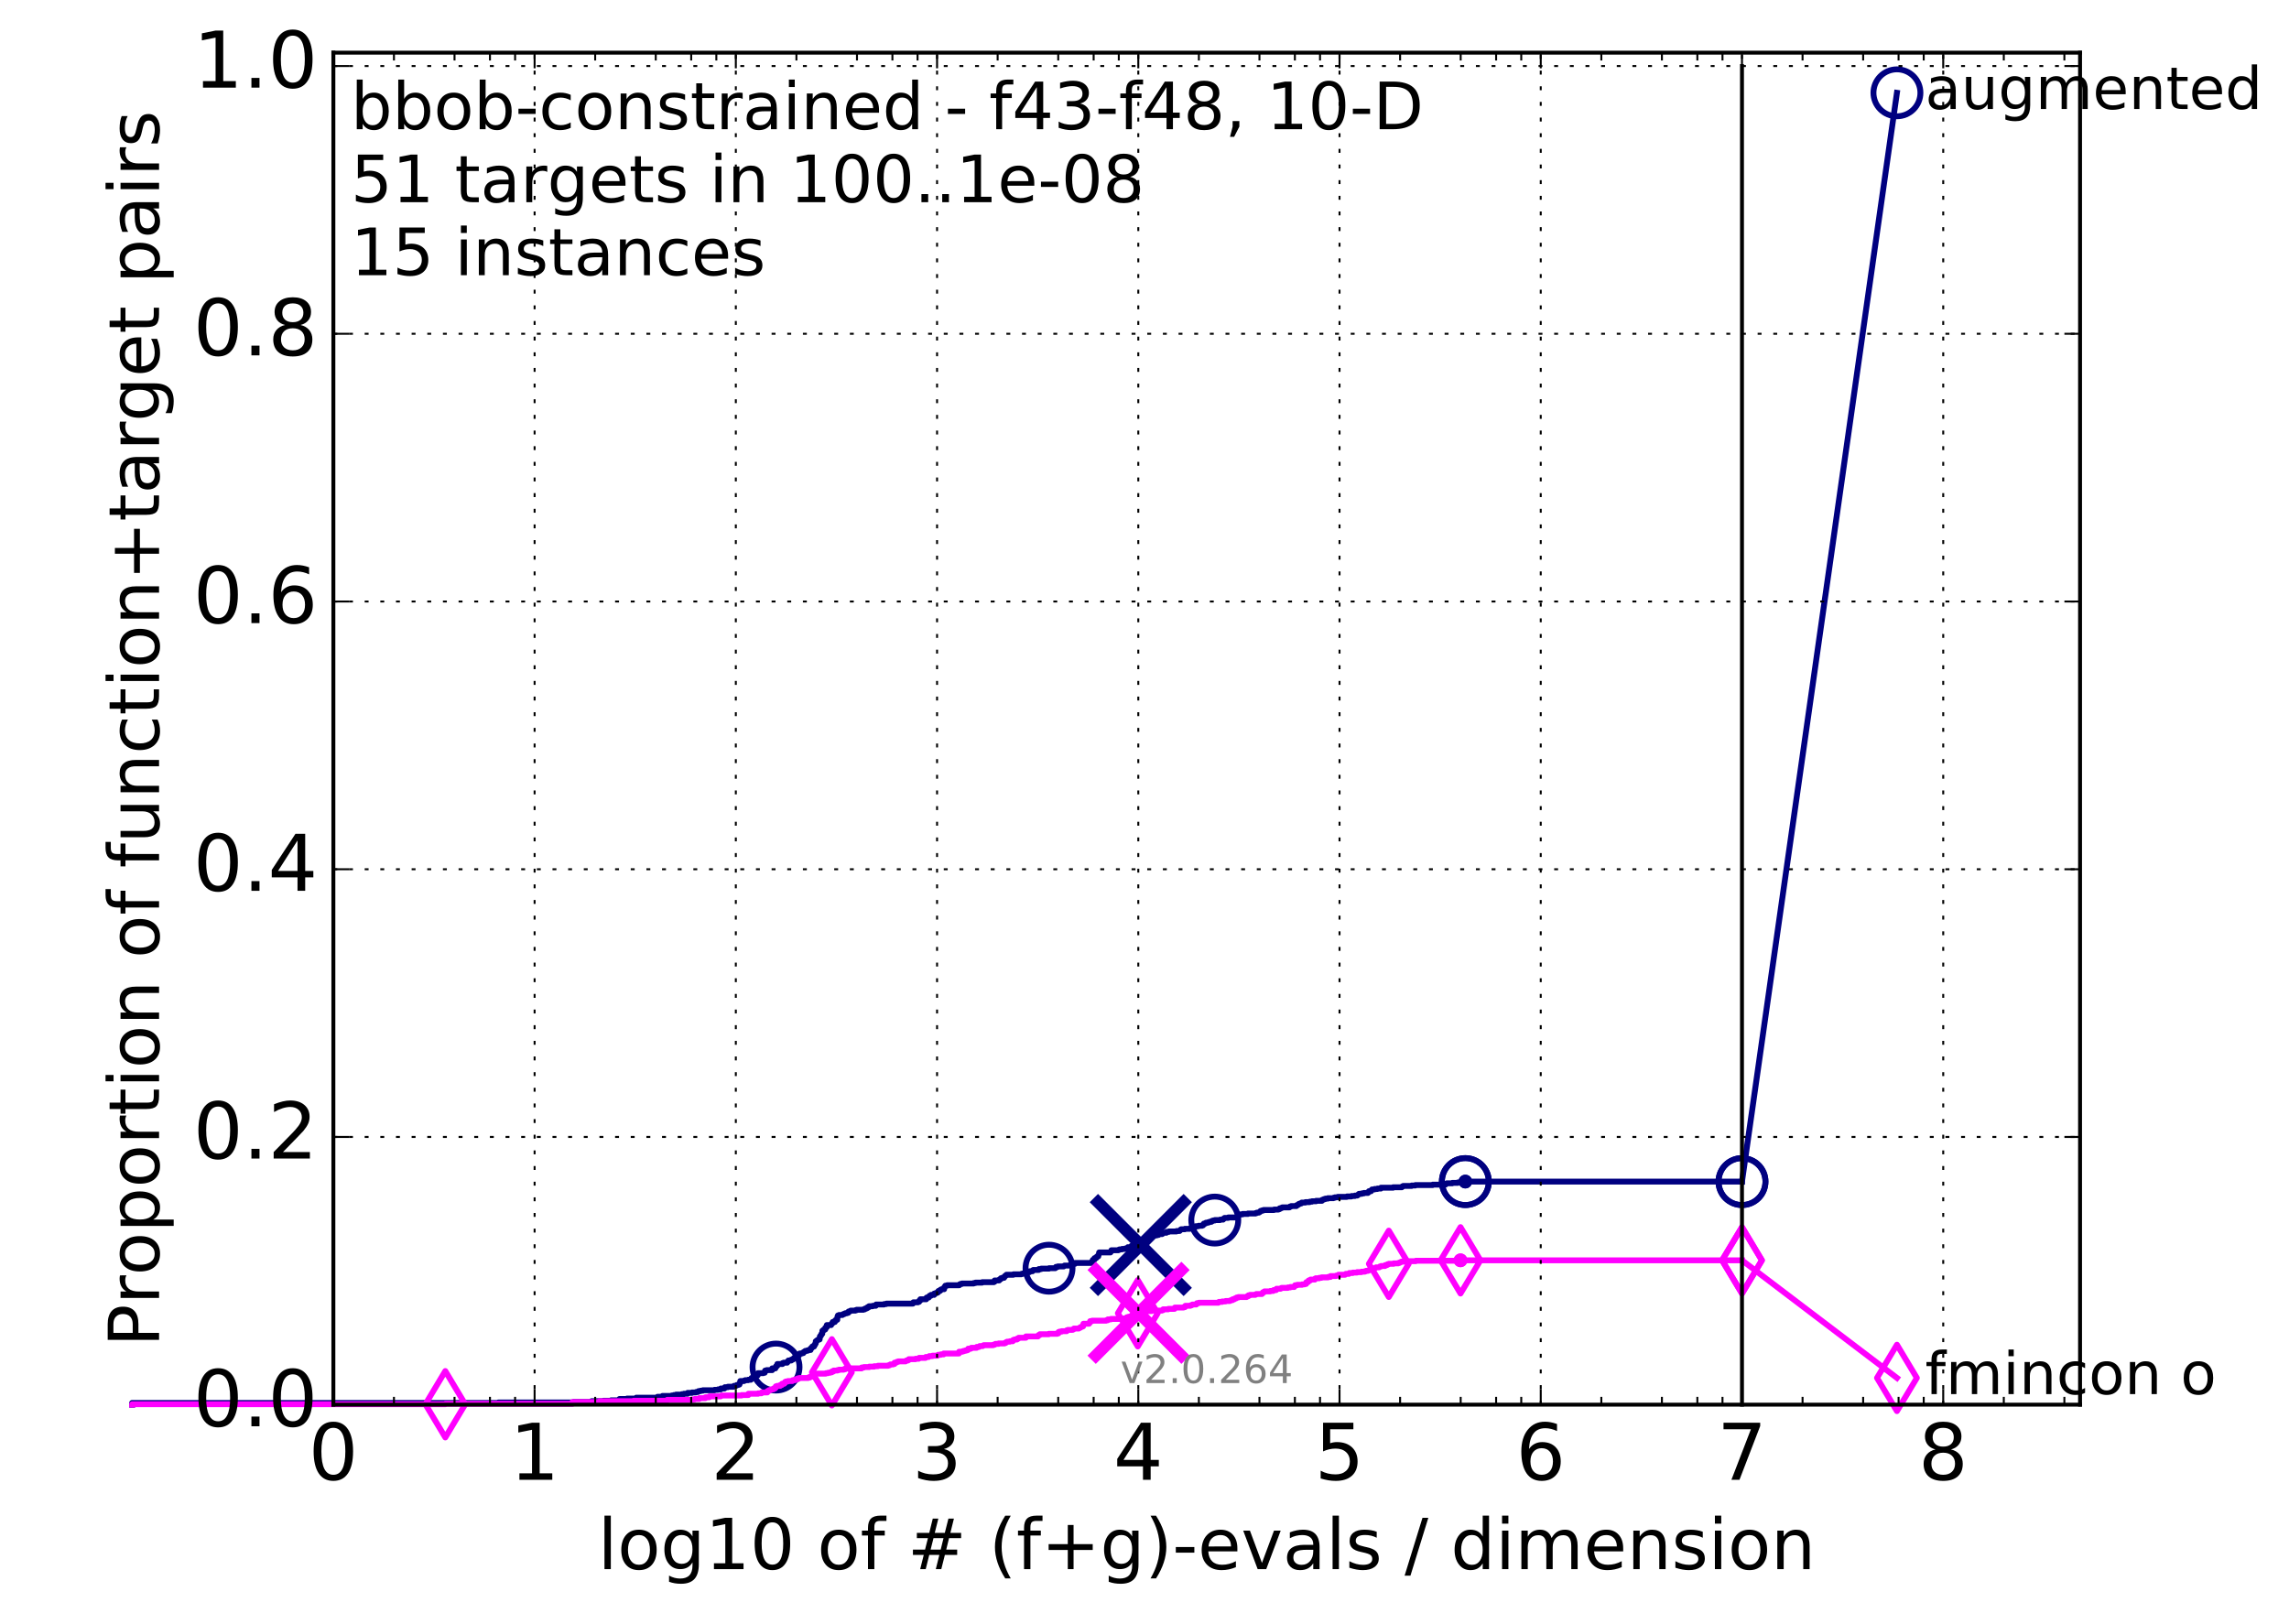 <?xml version="1.0" encoding="utf-8" standalone="no"?>
<!DOCTYPE svg PUBLIC "-//W3C//DTD SVG 1.1//EN"
  "http://www.w3.org/Graphics/SVG/1.1/DTD/svg11.dtd">
<!-- Created with matplotlib (http://matplotlib.org/) -->
<svg height="415pt" version="1.1" viewBox="0 0 585 415" width="585pt" xmlns="http://www.w3.org/2000/svg" xmlns:xlink="http://www.w3.org/1999/xlink">
 <defs>
  <style type="text/css">
*{stroke-linecap:butt;stroke-linejoin:round;stroke-miterlimit:100000;}
  </style>
 </defs>
 <g id="figure_1">
  <g id="patch_1">
   <path d="M 0 415.456 
L 585.401 415.456 
L 585.401 0 
L 0 0 
z
" style="fill:#ffffff;"/>
  </g>
  <g id="axes_1">
   <g id="patch_2">
    <path d="M 85.2 359.056 
L 531.6 359.056 
L 531.6 13.456 
L 85.2 13.456 
z
" style="fill:#ffffff;"/>
   </g>
   <g id="line2d_1">
    <defs>
     <path d="M 0 1.5 
C 0.398 1.5 0.779 1.342 1.061 1.061 
C 1.342 0.779 1.5 0.398 1.5 0 
C 1.5 -0.398 1.342 -0.779 1.061 -1.061 
C 0.779 -1.342 0.398 -1.5 0 -1.5 
C -0.398 -1.5 -0.779 -1.342 -1.061 -1.061 
C -1.342 -0.779 -1.5 -0.398 -1.5 0 
C -1.5 0.398 -1.342 0.779 -1.061 1.061 
C -0.779 1.342 -0.398 1.5 0 1.5 
z
" id="m9d7162b0d2" style="stroke:#000080;stroke-width:0.5;"/>
    </defs>
    <g>
     <use style="fill:#000080;stroke:#000080;stroke-width:0.5;" x="374.497" xlink:href="#m9d7162b0d2" y="302.027"/>
     <use style="fill:#000080;stroke:#000080;stroke-width:0.5;" x="374.497" xlink:href="#m9d7162b0d2" y="302.027"/>
    </g>
   </g>
   <g id="line2d_2">
    <path d="M 33.771 359.056 
L 33.771 358.609 
L 127.348 358.609 
L 127.348 358.497 
L 146.561 358.497 
L 146.561 358.385 
L 151.198 358.385 
L 151.198 358.162 
L 154.239 358.162 
L 154.239 358.05 
L 156.182 358.05 
L 156.182 357.938 
L 158.311 357.938 
L 158.311 357.603 
L 160.254 357.603 
L 160.254 357.491 
L 162.608 357.491 
L 162.608 357.267 
L 168.034 357.267 
L 168.034 357.044 
L 169.311 357.044 
L 169.311 356.82 
L 171.664 356.82 
L 171.664 356.708 
L 172.215 356.708 
L 172.215 356.596 
L 172.754 356.596 
L 172.754 356.484 
L 174.212 356.484 
L 174.212 356.373 
L 174.785 356.373 
L 174.785 356.261 
L 175.736 356.261 
L 175.736 356.037 
L 176.87 356.037 
L 176.87 355.925 
L 177.879 355.925 
L 177.879 355.813 
L 178.367 355.813 
L 178.367 355.702 
L 178.504 355.702 
L 178.504 355.59 
L 179.046 355.59 
L 179.046 355.478 
L 179.64 355.478 
L 179.64 355.366 
L 182.622 355.366 
L 182.622 355.254 
L 183.515 355.254 
L 183.515 355.143 
L 184.216 355.143 
L 184.216 354.919 
L 185.151 354.919 
L 185.253 354.583 
L 186 354.583 
L 186 354.472 
L 187.469 354.472 
L 187.56 354.248 
L 188.102 354.248 
L 188.102 354.136 
L 188.279 354.136 
L 188.279 354.024 
L 188.674 354.024 
L 188.674 353.912 
L 188.976 353.912 
L 189.062 353.465 
L 189.189 353.465 
L 189.189 353.018 
L 190.145 353.018 
L 190.145 352.906 
L 190.428 352.906 
L 190.428 352.794 
L 191.218 352.794 
L 191.218 352.682 
L 191.905 352.682 
L 191.905 352.459 
L 192.055 352.459 
L 192.055 352.235 
L 192.572 352.235 
L 192.681 351.564 
L 193.64 351.564 
L 193.71 351.005 
L 195.056 351.005 
L 195.056 350.893 
L 195.444 350.893 
L 195.54 350.334 
L 195.921 350.334 
L 195.921 350.222 
L 197.35 350.222 
L 197.35 349.775 
L 198.16 349.775 
L 198.246 349.44 
L 198.33 349.44 
L 198.33 349.216 
L 198.555 349.216 
L 198.555 349.104 
L 198.666 349.104 
L 198.666 348.657 
L 199.987 348.657 
L 199.987 348.433 
L 200.274 348.433 
L 200.274 348.321 
L 201.185 348.321 
L 201.284 347.986 
L 201.481 347.986 
L 201.481 347.762 
L 202.228 347.762 
L 202.228 347.539 
L 202.627 347.539 
L 202.627 347.427 
L 202.789 347.427 
L 202.789 347.315 
L 202.904 347.315 
L 202.904 347.091 
L 203.178 347.091 
L 203.178 346.979 
L 203.65 346.979 
L 203.717 346.756 
L 203.981 346.756 
L 203.981 346.42 
L 204.242 346.42 
L 204.242 346.085 
L 204.372 346.085 
L 204.372 345.973 
L 204.966 345.973 
L 204.966 345.861 
L 205.32 345.861 
L 205.32 345.638 
L 205.504 345.638 
L 205.504 345.526 
L 205.647 345.526 
L 205.647 345.414 
L 205.829 345.414 
L 205.829 345.302 
L 206.288 345.302 
L 206.288 345.19 
L 206.641 345.19 
L 206.641 345.078 
L 207.16 345.078 
L 207.217 344.631 
L 207.349 344.631 
L 207.349 344.519 
L 207.536 344.519 
L 207.611 344.184 
L 208.053 344.184 
L 208.144 343.737 
L 208.307 343.737 
L 208.361 343.401 
L 208.487 343.401 
L 208.487 342.842 
L 208.718 342.842 
L 208.771 342.618 
L 208.93 342.618 
L 208.93 342.507 
L 209.122 342.507 
L 209.122 342.395 
L 209.467 342.395 
L 209.536 341.612 
L 209.689 341.612 
L 209.689 341.388 
L 209.841 341.388 
L 209.942 340.941 
L 210.142 340.941 
L 210.175 340.158 
L 210.439 340.158 
L 210.439 339.935 
L 210.732 339.935 
L 210.732 339.823 
L 210.926 339.823 
L 210.926 339.376 
L 211.07 339.376 
L 211.07 339.264 
L 211.308 339.264 
L 211.308 338.705 
L 212.415 338.705 
L 212.415 338.481 
L 212.55 338.481 
L 212.595 338.257 
L 212.773 338.257 
L 212.802 337.922 
L 213.37 337.922 
L 213.471 337.475 
L 213.642 337.475 
L 213.642 337.363 
L 213.98 337.363 
L 214.022 336.58 
L 214.148 336.58 
L 214.148 336.244 
L 214.424 336.244 
L 214.424 336.133 
L 215.285 336.133 
L 215.285 336.021 
L 215.482 336.021 
L 215.482 335.909 
L 215.755 335.909 
L 215.755 335.797 
L 215.999 335.797 
L 215.999 335.685 
L 216.443 335.685 
L 216.443 335.574 
L 216.791 335.574 
L 216.865 335.238 
L 217.194 335.238 
L 217.194 335.126 
L 217.399 335.126 
L 217.399 335.014 
L 218.603 335.014 
L 218.603 334.903 
L 218.931 334.903 
L 218.931 334.791 
L 220.656 334.791 
L 220.656 334.679 
L 221.037 334.679 
L 221.139 334.455 
L 221.522 334.455 
L 221.522 334.343 
L 221.73 334.343 
L 221.73 334.12 
L 222.093 334.12 
L 222.093 333.896 
L 223.018 333.896 
L 223.018 333.784 
L 223.825 333.784 
L 223.897 333.449 
L 225.937 333.449 
L 225.937 333.337 
L 226.503 333.337 
L 226.503 333.225 
L 233.312 333.225 
L 233.312 333.002 
L 233.424 333.002 
L 233.424 332.89 
L 234.616 332.89 
L 234.616 332.778 
L 234.897 332.778 
L 234.947 332.442 
L 235.208 332.442 
L 235.208 332.107 
L 236.719 332.107 
L 236.719 331.772 
L 236.845 331.772 
L 236.845 331.66 
L 237.372 331.66 
L 237.431 331.436 
L 237.489 331.436 
L 237.548 331.212 
L 237.939 331.212 
L 237.939 330.989 
L 238.743 330.989 
L 238.748 330.653 
L 239.073 330.653 
L 239.073 330.541 
L 239.349 330.541 
L 239.349 330.43 
L 239.644 330.43 
L 239.644 330.318 
L 239.772 330.318 
L 239.825 329.982 
L 240.243 329.982 
L 240.243 329.871 
L 240.372 329.871 
L 240.372 329.647 
L 240.658 329.647 
L 240.658 329.535 
L 241.298 329.535 
L 241.355 328.976 
L 241.503 328.976 
L 241.6 328.641 
L 242.043 328.641 
L 242.043 328.529 
L 245.165 328.529 
L 245.22 328.305 
L 245.443 328.305 
L 245.443 328.193 
L 245.85 328.193 
L 245.85 328.081 
L 248.827 328.081 
L 248.827 327.97 
L 249.281 327.97 
L 249.281 327.858 
L 251.012 327.858 
L 251.012 327.746 
L 253.99 327.746 
L 253.99 327.634 
L 254.197 327.634 
L 254.197 327.299 
L 255.366 327.299 
L 255.366 327.075 
L 255.569 327.075 
L 255.569 326.963 
L 255.764 326.963 
L 255.777 326.74 
L 256.11 326.74 
L 256.11 326.628 
L 256.61 326.628 
L 256.655 326.404 
L 256.763 326.404 
L 256.791 326.18 
L 256.96 326.18 
L 256.96 326.069 
L 257.09 326.069 
L 257.197 325.845 
L 258.991 325.845 
L 258.991 325.733 
L 261.008 325.733 
L 261.008 325.621 
L 261.393 325.621 
L 261.393 325.509 
L 262.28 325.509 
L 262.28 325.398 
L 262.491 325.398 
L 262.491 325.174 
L 263.133 325.174 
L 263.133 324.95 
L 263.884 324.95 
L 263.884 324.727 
L 264.079 324.727 
L 264.079 324.615 
L 265.478 324.615 
L 265.478 324.391 
L 266.116 324.391 
L 266.116 324.279 
L 268.101 324.279 
L 268.101 324.168 
L 269.706 324.168 
L 269.706 324.056 
L 269.872 324.056 
L 269.872 323.832 
L 270.337 323.832 
L 270.337 323.72 
L 271.845 323.72 
L 271.845 323.608 
L 272.047 323.608 
L 272.047 323.497 
L 273.518 323.497 
L 273.518 323.273 
L 274.163 323.273 
L 274.163 323.161 
L 274.31 323.161 
L 274.31 323.049 
L 274.734 323.049 
L 274.734 322.826 
L 278.983 322.826 
L 279.038 322.49 
L 279.171 322.49 
L 279.256 322.155 
L 279.29 322.155 
L 279.29 322.043 
L 279.664 322.043 
L 279.721 321.596 
L 280.142 321.596 
L 280.142 321.372 
L 280.358 321.372 
L 280.358 321.148 
L 280.682 321.148 
L 280.792 320.701 
L 280.809 320.701 
L 280.91 320.142 
L 283.794 320.142 
L 283.868 319.918 
L 283.976 319.918 
L 284.025 319.583 
L 285.821 319.583 
L 285.821 319.471 
L 286.098 319.471 
L 286.098 319.359 
L 286.746 319.359 
L 286.746 319.247 
L 287.54 319.247 
L 287.54 319.136 
L 288.167 319.136 
L 288.24 318.8 
L 289.151 318.8 
L 289.151 318.465 
L 289.747 318.465 
L 289.747 318.353 
L 290.299 318.353 
L 290.299 318.241 
L 291.681 318.241 
L 291.766 317.905 
L 291.873 317.905 
L 291.873 317.682 
L 292.028 317.682 
L 292.048 317.458 
L 292.376 317.458 
L 292.476 316.787 
L 293.019 316.787 
L 293.019 316.675 
L 293.561 316.675 
L 293.626 316.452 
L 293.773 316.452 
L 293.839 316.228 
L 294.04 316.228 
L 294.04 316.005 
L 294.332 316.005 
L 294.332 315.893 
L 294.547 315.893 
L 294.547 315.781 
L 295.623 315.781 
L 295.623 315.669 
L 296.096 315.669 
L 296.164 315.445 
L 297.012 315.445 
L 297.012 315.334 
L 297.182 315.334 
L 297.253 315.11 
L 298.096 315.11 
L 298.157 314.886 
L 298.727 314.886 
L 298.727 314.774 
L 300.675 314.774 
L 300.675 314.663 
L 301.461 314.663 
L 301.461 314.551 
L 301.582 314.551 
L 301.692 314.327 
L 301.863 314.327 
L 301.863 314.215 
L 302.818 314.215 
L 302.818 314.104 
L 304.104 314.104 
L 304.104 313.992 
L 304.305 313.992 
L 304.305 313.88 
L 304.981 313.88 
L 304.981 313.768 
L 305.353 313.768 
L 305.353 313.656 
L 305.524 313.656 
L 305.621 313.433 
L 306.317 313.433 
L 306.317 313.321 
L 307.207 313.321 
L 307.207 313.209 
L 307.481 313.209 
L 307.585 312.873 
L 307.668 312.873 
L 307.668 312.762 
L 308.085 312.762 
L 308.085 312.65 
L 308.199 312.65 
L 308.199 312.538 
L 308.755 312.538 
L 308.755 312.426 
L 309.093 312.426 
L 309.093 312.314 
L 309.598 312.314 
L 309.686 312.091 
L 309.992 312.091 
L 309.992 311.979 
L 310.459 311.979 
L 310.459 311.867 
L 311.816 311.867 
L 311.816 311.755 
L 312.582 311.755 
L 312.638 311.532 
L 312.831 311.532 
L 312.831 311.42 
L 312.966 311.42 
L 312.966 311.308 
L 313.904 311.308 
L 313.904 311.196 
L 315.998 311.196 
L 315.998 311.084 
L 316.133 311.084 
L 316.133 310.972 
L 316.327 310.972 
L 316.43 310.749 
L 316.622 310.749 
L 316.622 310.637 
L 316.759 310.637 
L 316.798 310.413 
L 317.561 310.413 
L 317.561 310.302 
L 318.927 310.302 
L 318.927 310.19 
L 320.874 310.19 
L 320.874 310.078 
L 321.198 310.078 
L 321.198 309.966 
L 321.724 309.966 
L 321.724 309.854 
L 321.933 309.854 
L 321.933 309.742 
L 322.072 309.742 
L 322.155 309.519 
L 322.517 309.519 
L 322.517 309.407 
L 322.899 309.407 
L 322.899 309.295 
L 325.607 309.295 
L 325.607 309.183 
L 326.73 309.183 
L 326.73 309.071 
L 327.038 309.071 
L 327.06 308.848 
L 327.455 308.848 
L 327.455 308.736 
L 327.705 308.736 
L 327.705 308.624 
L 329.564 308.624 
L 329.665 308.401 
L 329.982 308.401 
L 329.982 308.289 
L 331.312 308.289 
L 331.372 308.065 
L 331.643 308.065 
L 331.643 307.953 
L 331.82 307.953 
L 331.93 307.73 
L 332.239 307.73 
L 332.239 307.618 
L 332.574 307.618 
L 332.683 307.394 
L 333.618 307.394 
L 333.618 307.282 
L 334.722 307.282 
L 334.722 307.17 
L 335.298 307.17 
L 335.298 307.059 
L 336.35 307.059 
L 336.35 306.947 
L 337.832 306.947 
L 337.839 306.723 
L 338.116 306.723 
L 338.116 306.611 
L 338.371 306.611 
L 338.371 306.5 
L 338.728 306.5 
L 338.728 306.388 
L 339.356 306.388 
L 339.356 306.276 
L 340.782 306.276 
L 340.782 306.164 
L 341.147 306.164 
L 341.147 306.052 
L 341.861 306.052 
L 341.861 305.94 
L 344.227 305.94 
L 344.227 305.829 
L 345.411 305.829 
L 345.411 305.717 
L 346.264 305.717 
L 346.264 305.605 
L 346.88 305.605 
L 346.88 305.493 
L 347.062 305.493 
L 347.167 305.27 
L 347.308 305.27 
L 347.308 305.158 
L 348.025 305.158 
L 348.025 305.046 
L 348.555 305.046 
L 348.555 304.934 
L 349.599 304.934 
L 349.599 304.822 
L 349.742 304.822 
L 349.846 304.487 
L 350.403 304.487 
L 350.432 304.263 
L 350.531 304.263 
L 350.531 304.151 
L 350.644 304.151 
L 350.644 304.039 
L 351.274 304.039 
L 351.274 303.928 
L 352.008 303.928 
L 352.008 303.816 
L 352.902 303.816 
L 352.923 303.592 
L 356.045 303.592 
L 356.045 303.48 
L 358.27 303.48 
L 358.368 303.257 
L 358.609 303.257 
L 358.609 303.145 
L 360.766 303.145 
L 360.766 303.033 
L 361.716 303.033 
L 361.716 302.921 
L 366.158 302.921 
L 366.158 302.809 
L 369.418 302.809 
L 369.418 302.698 
L 369.531 302.698 
L 369.531 302.586 
L 369.723 302.586 
L 369.723 302.474 
L 371.154 302.474 
L 371.154 302.362 
L 372.56 302.362 
L 372.56 302.25 
L 373.165 302.25 
L 373.165 302.138 
L 374.497 302.138 
L 374.497 302.027 
L 445.2 302.027 
L 445.2 302.027 
" style="fill:none;stroke:#000080;stroke-linecap:square;stroke-width:1.5;"/>
   </g>
   <g id="line2d_3">
    <defs>
     <path d="M 0 6 
C 1.591 6 3.117 5.368 4.243 4.243 
C 5.368 3.117 6 1.591 6 0 
C 6 -1.591 5.368 -3.117 4.243 -4.243 
C 3.117 -5.368 1.591 -6 0 -6 
C -1.591 -6 -3.117 -5.368 -4.243 -4.243 
C -5.368 -3.117 -6 -1.591 -6 0 
C -6 1.591 -5.368 3.117 -4.243 4.243 
C -3.117 5.368 -1.591 6 0 6 
z
" id="m4fe02c0fd9" style="stroke:#000080;stroke-width:1.5;"/>
    </defs>
    <g>
     <use style="fill:none;stroke:#000080;stroke-width:1.5;" x="198.33" xlink:href="#m4fe02c0fd9" y="349.44"/>
     <use style="fill:none;stroke:#000080;stroke-width:1.5;" x="268.101" xlink:href="#m4fe02c0fd9" y="324.168"/>
     <use style="fill:none;stroke:#000080;stroke-width:1.5;" x="310.459" xlink:href="#m4fe02c0fd9" y="311.867"/>
     <use style="fill:none;stroke:#000080;stroke-width:1.5;" x="374.497" xlink:href="#m4fe02c0fd9" y="302.027"/>
     <use style="fill:none;stroke:#000080;stroke-width:1.5;" x="374.497" xlink:href="#m4fe02c0fd9" y="302.027"/>
     <use style="fill:none;stroke:#000080;stroke-width:1.5;" x="445.2" xlink:href="#m4fe02c0fd9" y="302.027"/>
    </g>
   </g>
   <g id="line2d_4"/>
   <g id="line2d_5">
    <path clip-path="url(#p41447425a1)" d="M 291.558 318.241 
" style="fill:none;stroke:#000080;stroke-linecap:square;"/>
    <defs>
     <path d="M -12 12 
L 12 -12 
M -12 -12 
L 12 12 
" id="m73d8660db4" style="stroke:#000080;stroke-width:3.0;"/>
    </defs>
    <g clip-path="url(#p41447425a1)">
     <use style="fill:#000080;stroke:#000080;stroke-width:3.0;" x="291.558" xlink:href="#m73d8660db4" y="318.241"/>
    </g>
   </g>
   <g id="line2d_6">
    <defs>
     <path d="M 0 1.5 
C 0.398 1.5 0.779 1.342 1.061 1.061 
C 1.342 0.779 1.5 0.398 1.5 0 
C 1.5 -0.398 1.342 -0.779 1.061 -1.061 
C 0.779 -1.342 0.398 -1.5 0 -1.5 
C -0.398 -1.5 -0.779 -1.342 -1.061 -1.061 
C -1.342 -0.779 -1.5 -0.398 -1.5 0 
C -1.5 0.398 -1.342 0.779 -1.061 1.061 
C -0.779 1.342 -0.398 1.5 0 1.5 
z
" id="m903a9095fe" style="stroke:#ff00ff;stroke-width:0.5;"/>
    </defs>
    <g>
     <use style="fill:#ff00ff;stroke:#ff00ff;stroke-width:0.5;" x="373.262" xlink:href="#m903a9095fe" y="322.155"/>
     <use style="fill:#ff00ff;stroke:#ff00ff;stroke-width:0.5;" x="373.262" xlink:href="#m903a9095fe" y="322.155"/>
    </g>
   </g>
   <g id="line2d_7">
    <path d="M 33.771 359.056 
L 33.771 358.945 
L 113.81 358.945 
L 113.81 358.833 
L 146.272 358.833 
L 146.272 358.385 
L 153.2 358.385 
L 153.2 358.162 
L 161.899 358.162 
L 161.899 358.05 
L 170.518 358.05 
L 170.518 357.826 
L 176.944 357.826 
L 176.944 357.714 
L 177.524 357.714 
L 177.524 357.603 
L 178.709 357.603 
L 178.709 357.379 
L 180.281 357.379 
L 180.281 357.155 
L 181.271 357.155 
L 181.271 356.932 
L 184.163 356.932 
L 184.163 356.82 
L 184.375 356.82 
L 184.375 356.708 
L 189.527 356.708 
L 189.527 356.596 
L 191.256 356.596 
L 191.256 356.261 
L 193.745 356.261 
L 193.745 356.149 
L 194.627 356.149 
L 194.627 355.925 
L 196.108 355.925 
L 196.108 355.59 
L 196.479 355.59 
L 196.479 355.366 
L 196.813 355.366 
L 196.813 355.254 
L 197.113 355.254 
L 197.113 355.143 
L 197.643 355.143 
L 197.643 354.919 
L 198.075 354.919 
L 198.075 354.695 
L 198.274 354.695 
L 198.274 354.36 
L 198.611 354.36 
L 198.611 354.248 
L 199.404 354.248 
L 199.404 354.024 
L 199.83 354.024 
L 199.883 353.689 
L 200.454 353.689 
L 200.454 353.465 
L 200.633 353.465 
L 200.633 353.242 
L 200.835 353.242 
L 200.835 353.13 
L 201.358 353.13 
L 201.358 353.018 
L 202.51 353.018 
L 202.557 352.794 
L 203.224 352.794 
L 203.224 352.571 
L 203.849 352.571 
L 203.849 352.347 
L 204.285 352.347 
L 204.285 352.235 
L 206.524 352.235 
L 206.524 352.123 
L 206.988 352.123 
L 206.988 351.9 
L 207.704 351.9 
L 207.741 351.229 
L 207.833 351.229 
L 207.833 351.117 
L 211.054 351.117 
L 211.054 351.005 
L 211.605 351.005 
L 211.605 350.893 
L 212.159 350.893 
L 212.159 350.781 
L 212.595 350.781 
L 212.595 350.558 
L 213.037 350.558 
L 213.037 350.334 
L 214.008 350.334 
L 214.008 350.222 
L 214.41 350.222 
L 214.41 350.111 
L 215.613 350.111 
L 215.613 349.999 
L 216.051 349.999 
L 216.051 349.775 
L 220.216 349.775 
L 220.216 349.551 
L 220.801 349.551 
L 220.801 349.44 
L 222.161 349.44 
L 222.161 349.328 
L 223.434 349.328 
L 223.434 349.216 
L 224.359 349.216 
L 224.359 349.104 
L 227.001 349.104 
L 227.001 348.992 
L 227.35 348.992 
L 227.35 348.88 
L 227.534 348.88 
L 227.534 348.769 
L 228.217 348.769 
L 228.217 348.657 
L 228.606 348.657 
L 228.606 348.321 
L 229.045 348.321 
L 229.045 348.21 
L 229.209 348.21 
L 229.209 348.098 
L 229.581 348.098 
L 229.581 347.986 
L 231.443 347.986 
L 231.443 347.874 
L 231.621 347.874 
L 231.621 347.762 
L 232.055 347.762 
L 232.055 347.65 
L 232.26 347.65 
L 232.26 347.427 
L 233.971 347.427 
L 233.971 347.315 
L 234.812 347.315 
L 234.878 347.091 
L 236.544 347.091 
L 236.59 346.868 
L 237.32 346.868 
L 237.32 346.756 
L 237.472 346.756 
L 237.472 346.644 
L 238.312 346.644 
L 238.312 346.532 
L 239.61 346.532 
L 239.61 346.42 
L 239.739 346.42 
L 239.739 346.309 
L 240.417 346.309 
L 240.417 346.197 
L 241.172 346.197 
L 241.172 345.973 
L 245.076 345.973 
L 245.114 345.526 
L 245.916 345.526 
L 245.916 345.414 
L 246.274 345.414 
L 246.274 345.302 
L 246.709 345.302 
L 246.709 345.19 
L 247.147 345.19 
L 247.147 345.078 
L 247.402 345.078 
L 247.434 344.743 
L 248.148 344.743 
L 248.221 344.519 
L 249.603 344.519 
L 249.603 344.296 
L 250.228 344.296 
L 250.228 344.184 
L 250.368 344.184 
L 250.368 344.072 
L 251.163 344.072 
L 251.163 343.96 
L 251.382 343.96 
L 251.382 343.848 
L 253.829 343.848 
L 253.829 343.737 
L 254.185 343.737 
L 254.185 343.625 
L 254.399 343.625 
L 254.399 343.513 
L 255.225 343.513 
L 255.225 343.401 
L 256.728 343.401 
L 256.728 343.289 
L 257.033 343.289 
L 257.126 343.066 
L 257.366 343.066 
L 257.366 342.954 
L 258.071 342.954 
L 258.071 342.842 
L 258.836 342.842 
L 258.937 342.507 
L 259.24 342.507 
L 259.24 342.395 
L 259.928 342.395 
L 259.928 342.171 
L 260.29 342.171 
L 260.341 341.947 
L 262.182 341.947 
L 262.198 341.612 
L 265.281 341.612 
L 265.389 341.276 
L 265.731 341.276 
L 265.731 341.053 
L 268.027 341.053 
L 268.027 340.941 
L 270.187 340.941 
L 270.187 340.829 
L 270.509 340.829 
L 270.509 340.494 
L 270.768 340.494 
L 270.768 340.382 
L 271.331 340.382 
L 271.331 340.27 
L 272.609 340.27 
L 272.609 340.046 
L 272.917 340.046 
L 272.917 339.935 
L 274.123 339.935 
L 274.123 339.823 
L 274.376 339.823 
L 274.455 339.599 
L 275.711 339.599 
L 275.711 339.487 
L 275.895 339.487 
L 275.895 339.376 
L 276.118 339.376 
L 276.118 339.264 
L 276.264 339.264 
L 276.264 339.152 
L 276.566 339.152 
L 276.566 339.04 
L 276.813 339.04 
L 276.887 338.369 
L 278.333 338.369 
L 278.333 338.145 
L 278.526 338.145 
L 278.609 337.698 
L 279.119 337.698 
L 279.119 337.586 
L 282.692 337.586 
L 282.692 337.475 
L 283.121 337.475 
L 283.144 337.251 
L 283.9 337.251 
L 283.9 337.139 
L 286.245 337.139 
L 286.245 337.027 
L 287.637 337.027 
L 287.637 336.915 
L 288.005 336.915 
L 288.005 336.692 
L 288.391 336.692 
L 288.391 336.58 
L 288.844 336.58 
L 288.844 336.468 
L 289.506 336.468 
L 289.524 336.021 
L 289.716 336.021 
L 289.716 335.909 
L 289.908 335.909 
L 289.908 335.797 
L 290.783 335.797 
L 290.809 335.574 
L 292.504 335.574 
L 292.504 335.462 
L 292.848 335.462 
L 292.848 335.35 
L 292.99 335.35 
L 292.997 335.126 
L 294.337 335.126 
L 294.337 335.014 
L 296.935 335.014 
L 296.935 334.903 
L 297.259 334.903 
L 297.268 334.679 
L 298.562 334.679 
L 298.562 334.567 
L 300.172 334.567 
L 300.25 334.232 
L 302.456 334.232 
L 302.456 334.12 
L 302.859 334.12 
L 302.931 333.784 
L 304.209 333.784 
L 304.209 333.673 
L 304.526 333.673 
L 304.526 333.561 
L 304.749 333.561 
L 304.749 333.449 
L 305.733 333.449 
L 305.786 333.225 
L 305.881 333.225 
L 305.881 333.113 
L 306.359 333.113 
L 306.359 333.002 
L 311.377 333.002 
L 311.377 332.89 
L 311.517 332.89 
L 311.517 332.778 
L 312.358 332.778 
L 312.358 332.666 
L 313.22 332.666 
L 313.22 332.554 
L 314.331 332.554 
L 314.331 332.442 
L 314.582 332.442 
L 314.582 332.331 
L 315.022 332.331 
L 315.028 332.107 
L 315.482 332.107 
L 315.482 331.995 
L 315.607 331.995 
L 315.607 331.883 
L 315.938 331.883 
L 316.048 331.66 
L 316.499 331.66 
L 316.499 331.548 
L 318.589 331.548 
L 318.589 331.436 
L 318.741 331.436 
L 318.741 331.324 
L 319.058 331.324 
L 319.064 331.101 
L 319.462 331.101 
L 319.462 330.989 
L 320.812 330.989 
L 320.812 330.877 
L 321.063 330.877 
L 321.063 330.765 
L 322.519 330.765 
L 322.519 330.653 
L 322.648 330.653 
L 322.752 330.318 
L 323.075 330.318 
L 323.152 330.094 
L 324.644 330.094 
L 324.644 329.982 
L 325.401 329.982 
L 325.487 329.759 
L 326.153 329.759 
L 326.237 329.423 
L 327.286 329.423 
L 327.286 329.311 
L 327.519 329.311 
L 327.519 329.2 
L 329.132 329.2 
L 329.132 329.088 
L 329.762 329.088 
L 329.762 328.976 
L 330.77 328.976 
L 330.805 328.752 
L 330.946 328.752 
L 330.972 328.529 
L 331.522 328.529 
L 331.522 328.417 
L 332.76 328.417 
L 332.76 328.305 
L 333.399 328.305 
L 333.399 328.193 
L 333.797 328.193 
L 333.853 327.746 
L 334.274 327.746 
L 334.274 327.634 
L 334.404 327.634 
L 334.446 327.299 
L 334.891 327.299 
L 334.919 327.075 
L 336.04 327.075 
L 336.045 326.851 
L 336.263 326.851 
L 336.263 326.74 
L 337.167 326.74 
L 337.167 326.628 
L 337.737 326.628 
L 337.737 326.516 
L 339.421 326.516 
L 339.421 326.404 
L 340.034 326.404 
L 340.04 326.18 
L 341.443 326.18 
L 341.443 326.069 
L 341.959 326.069 
L 342.053 325.845 
L 343.762 325.845 
L 343.762 325.733 
L 343.928 325.733 
L 343.928 325.621 
L 344.737 325.621 
L 344.833 325.398 
L 345.742 325.398 
L 345.742 325.286 
L 346.819 325.286 
L 346.819 325.174 
L 347.959 325.174 
L 347.959 325.062 
L 348.799 325.062 
L 348.799 324.95 
L 349.127 324.95 
L 349.127 324.839 
L 349.655 324.839 
L 349.655 324.727 
L 349.91 324.727 
L 349.91 324.615 
L 350.168 324.615 
L 350.168 324.503 
L 350.921 324.503 
L 351.008 324.279 
L 351.214 324.279 
L 351.214 324.168 
L 351.448 324.168 
L 351.448 324.056 
L 351.678 324.056 
L 351.678 323.944 
L 352.5 323.944 
L 352.5 323.832 
L 352.653 323.832 
L 352.653 323.72 
L 352.982 323.72 
L 352.982 323.608 
L 353.97 323.608 
L 353.99 323.385 
L 354.478 323.385 
L 354.587 323.161 
L 354.935 323.161 
L 354.935 323.049 
L 356.175 323.049 
L 356.175 322.938 
L 357.341 322.938 
L 357.341 322.826 
L 357.681 322.826 
L 357.681 322.714 
L 357.897 322.714 
L 357.897 322.602 
L 358.159 322.602 
L 358.159 322.49 
L 360.094 322.49 
L 360.094 322.378 
L 361.822 322.378 
L 361.822 322.267 
L 373.262 322.267 
L 373.262 322.155 
L 445.2 322.155 
L 445.2 322.155 
" style="fill:none;stroke:#ff00ff;stroke-linecap:square;stroke-width:1.5;"/>
   </g>
   <g id="line2d_8">
    <defs>
     <path d="M -0 8.485 
L 5.091 0 
L 0 -8.485 
L -5.091 -0 
z
" id="mae649879ce" style="stroke:#ff00ff;stroke-linejoin:miter;stroke-width:1.5;"/>
    </defs>
    <g>
     <use style="fill:none;stroke:#ff00ff;stroke-linejoin:miter;stroke-width:1.5;" x="113.81" xlink:href="#mae649879ce" y="358.945"/>
     <use style="fill:none;stroke:#ff00ff;stroke-linejoin:miter;stroke-width:1.5;" x="212.595" xlink:href="#mae649879ce" y="350.781"/>
     <use style="fill:none;stroke:#ff00ff;stroke-linejoin:miter;stroke-width:1.5;" x="290.783" xlink:href="#mae649879ce" y="335.685"/>
     <use style="fill:none;stroke:#ff00ff;stroke-linejoin:miter;stroke-width:1.5;" x="354.935" xlink:href="#mae649879ce" y="323.049"/>
     <use style="fill:none;stroke:#ff00ff;stroke-linejoin:miter;stroke-width:1.5;" x="373.262" xlink:href="#mae649879ce" y="322.155"/>
     <use style="fill:none;stroke:#ff00ff;stroke-linejoin:miter;stroke-width:1.5;" x="445.2" xlink:href="#mae649879ce" y="322.155"/>
    </g>
   </g>
   <g id="line2d_9"/>
   <g id="line2d_10">
    <path clip-path="url(#p41447425a1)" d="M 290.988 335.574 
" style="fill:none;stroke:#ff00ff;stroke-linecap:square;"/>
    <defs>
     <path d="M -12 12 
L 12 -12 
M -12 -12 
L 12 12 
" id="meda0134b3b" style="stroke:#ff00ff;stroke-width:3.0;"/>
    </defs>
    <g clip-path="url(#p41447425a1)">
     <use style="fill:#ff00ff;stroke:#ff00ff;stroke-width:3.0;" x="290.988" xlink:href="#meda0134b3b" y="335.574"/>
    </g>
   </g>
   <g id="line2d_11">
    <path d="M 445.2 322.155 
L 484.8 352.213 
" style="fill:none;stroke:#ff00ff;stroke-linecap:square;stroke-width:1.5;"/>
    <g>
     <use style="fill:none;stroke:#ff00ff;stroke-linejoin:miter;stroke-width:1.5;" x="445.2" xlink:href="#mae649879ce" y="322.155"/>
     <use style="fill:none;stroke:#ff00ff;stroke-linejoin:miter;stroke-width:1.5;" x="484.8" xlink:href="#mae649879ce" y="352.213"/>
    </g>
   </g>
   <g id="line2d_12">
    <path d="M 445.2 302.027 
L 484.8 23.722 
" style="fill:none;stroke:#000080;stroke-linecap:square;stroke-width:1.5;"/>
    <g>
     <use style="fill:none;stroke:#000080;stroke-width:1.5;" x="445.2" xlink:href="#m4fe02c0fd9" y="302.027"/>
     <use style="fill:none;stroke:#000080;stroke-width:1.5;" x="484.8" xlink:href="#m4fe02c0fd9" y="23.722"/>
    </g>
   </g>
   <g id="line2d_13">
    <path d="M 445.2 359.056 
L 445.2 16.878 
" style="fill:none;stroke:#000000;stroke-linecap:square;"/>
   </g>
   <g id="patch_3">
    <path d="M 85.2 13.456 
L 531.6 13.456 
" style="fill:none;stroke:#000000;stroke-linecap:square;stroke-linejoin:miter;"/>
   </g>
   <g id="patch_4">
    <path d="M 531.6 359.056 
L 531.6 13.456 
" style="fill:none;stroke:#000000;stroke-linecap:square;stroke-linejoin:miter;"/>
   </g>
   <g id="patch_5">
    <path d="M 85.2 359.056 
L 531.6 359.056 
" style="fill:none;stroke:#000000;stroke-linecap:square;stroke-linejoin:miter;"/>
   </g>
   <g id="patch_6">
    <path d="M 85.2 359.056 
L 85.2 13.456 
" style="fill:none;stroke:#000000;stroke-linecap:square;stroke-linejoin:miter;"/>
   </g>
   <g id="matplotlib.axis_1">
    <g id="xtick_1">
     <g id="line2d_14">
      <path clip-path="url(#p41447425a1)" d="M 85.2 359.056 
L 85.2 13.456 
" style="fill:none;stroke:#000000;stroke-dasharray:1,3;stroke-dashoffset:0.0;stroke-width:0.5;"/>
     </g>
     <g id="line2d_15">
      <defs>
       <path d="M 0 0 
L 0 -4 
" id="mdacf537d99" style="stroke:#000000;stroke-width:0.5;"/>
      </defs>
      <g>
       <use style="stroke:#000000;stroke-width:0.5;" x="85.2" xlink:href="#mdacf537d99" y="359.056"/>
      </g>
     </g>
     <g id="line2d_16">
      <defs>
       <path d="M 0 0 
L 0 4 
" id="m2271ea1915" style="stroke:#000000;stroke-width:0.5;"/>
      </defs>
      <g>
       <use style="stroke:#000000;stroke-width:0.5;" x="85.2" xlink:href="#m2271ea1915" y="13.456"/>
      </g>
     </g>
     <g id="text_1">
      <!-- 0 -->
      <defs>
       <path d="M 31.781 66.406 
Q 24.172 66.406 20.328 58.906 
Q 16.5 51.422 16.5 36.375 
Q 16.5 21.391 20.328 13.891 
Q 24.172 6.391 31.781 6.391 
Q 39.453 6.391 43.281 13.891 
Q 47.125 21.391 47.125 36.375 
Q 47.125 51.422 43.281 58.906 
Q 39.453 66.406 31.781 66.406 
M 31.781 74.219 
Q 44.047 74.219 50.516 64.516 
Q 56.984 54.828 56.984 36.375 
Q 56.984 17.969 50.516 8.266 
Q 44.047 -1.422 31.781 -1.422 
Q 19.531 -1.422 13.062 8.266 
Q 6.594 17.969 6.594 36.375 
Q 6.594 54.828 13.062 64.516 
Q 19.531 74.219 31.781 74.219 
" id="BitstreamVeraSans-Roman-30"/>
      </defs>
      <g transform="translate(78.838 378.253)scale(0.2 -0.2)">
       <use xlink:href="#BitstreamVeraSans-Roman-30"/>
      </g>
     </g>
    </g>
    <g id="xtick_2">
     <g id="line2d_17">
      <path clip-path="url(#p41447425a1)" d="M 136.629 359.056 
L 136.629 13.456 
" style="fill:none;stroke:#000000;stroke-dasharray:1,3;stroke-dashoffset:0.0;stroke-width:0.5;"/>
     </g>
     <g id="line2d_18">
      <g>
       <use style="stroke:#000000;stroke-width:0.5;" x="136.629" xlink:href="#mdacf537d99" y="359.056"/>
      </g>
     </g>
     <g id="line2d_19">
      <g>
       <use style="stroke:#000000;stroke-width:0.5;" x="136.629" xlink:href="#m2271ea1915" y="13.456"/>
      </g>
     </g>
     <g id="text_2">
      <!-- 1 -->
      <defs>
       <path d="M 12.406 8.297 
L 28.516 8.297 
L 28.516 63.922 
L 10.984 60.406 
L 10.984 69.391 
L 28.422 72.906 
L 38.281 72.906 
L 38.281 8.297 
L 54.391 8.297 
L 54.391 0 
L 12.406 0 
z
" id="BitstreamVeraSans-Roman-31"/>
      </defs>
      <g transform="translate(130.266 378.253)scale(0.2 -0.2)">
       <use xlink:href="#BitstreamVeraSans-Roman-31"/>
      </g>
     </g>
    </g>
    <g id="xtick_3">
     <g id="line2d_20">
      <path clip-path="url(#p41447425a1)" d="M 188.057 359.056 
L 188.057 13.456 
" style="fill:none;stroke:#000000;stroke-dasharray:1,3;stroke-dashoffset:0.0;stroke-width:0.5;"/>
     </g>
     <g id="line2d_21">
      <g>
       <use style="stroke:#000000;stroke-width:0.5;" x="188.057" xlink:href="#mdacf537d99" y="359.056"/>
      </g>
     </g>
     <g id="line2d_22">
      <g>
       <use style="stroke:#000000;stroke-width:0.5;" x="188.057" xlink:href="#m2271ea1915" y="13.456"/>
      </g>
     </g>
     <g id="text_3">
      <!-- 2 -->
      <defs>
       <path d="M 19.188 8.297 
L 53.609 8.297 
L 53.609 0 
L 7.328 0 
L 7.328 8.297 
Q 12.938 14.109 22.625 23.891 
Q 32.328 33.688 34.812 36.531 
Q 39.547 41.844 41.422 45.531 
Q 43.312 49.219 43.312 52.781 
Q 43.312 58.594 39.234 62.25 
Q 35.156 65.922 28.609 65.922 
Q 23.969 65.922 18.812 64.312 
Q 13.672 62.703 7.812 59.422 
L 7.812 69.391 
Q 13.766 71.781 18.938 73 
Q 24.125 74.219 28.422 74.219 
Q 39.75 74.219 46.484 68.547 
Q 53.219 62.891 53.219 53.422 
Q 53.219 48.922 51.531 44.891 
Q 49.859 40.875 45.406 35.406 
Q 44.188 33.984 37.641 27.219 
Q 31.109 20.453 19.188 8.297 
" id="BitstreamVeraSans-Roman-32"/>
      </defs>
      <g transform="translate(181.695 378.253)scale(0.2 -0.2)">
       <use xlink:href="#BitstreamVeraSans-Roman-32"/>
      </g>
     </g>
    </g>
    <g id="xtick_4">
     <g id="line2d_23">
      <path clip-path="url(#p41447425a1)" d="M 239.486 359.056 
L 239.486 13.456 
" style="fill:none;stroke:#000000;stroke-dasharray:1,3;stroke-dashoffset:0.0;stroke-width:0.5;"/>
     </g>
     <g id="line2d_24">
      <g>
       <use style="stroke:#000000;stroke-width:0.5;" x="239.486" xlink:href="#mdacf537d99" y="359.056"/>
      </g>
     </g>
     <g id="line2d_25">
      <g>
       <use style="stroke:#000000;stroke-width:0.5;" x="239.486" xlink:href="#m2271ea1915" y="13.456"/>
      </g>
     </g>
     <g id="text_4">
      <!-- 3 -->
      <defs>
       <path d="M 40.578 39.312 
Q 47.656 37.797 51.625 33 
Q 55.609 28.219 55.609 21.188 
Q 55.609 10.406 48.188 4.484 
Q 40.766 -1.422 27.094 -1.422 
Q 22.516 -1.422 17.656 -0.516 
Q 12.797 0.391 7.625 2.203 
L 7.625 11.719 
Q 11.719 9.328 16.594 8.109 
Q 21.484 6.891 26.812 6.891 
Q 36.078 6.891 40.938 10.547 
Q 45.797 14.203 45.797 21.188 
Q 45.797 27.641 41.281 31.266 
Q 36.766 34.906 28.719 34.906 
L 20.219 34.906 
L 20.219 43.016 
L 29.109 43.016 
Q 36.375 43.016 40.234 45.922 
Q 44.094 48.828 44.094 54.297 
Q 44.094 59.906 40.109 62.906 
Q 36.141 65.922 28.719 65.922 
Q 24.656 65.922 20.016 65.031 
Q 15.375 64.156 9.812 62.312 
L 9.812 71.094 
Q 15.438 72.656 20.344 73.438 
Q 25.25 74.219 29.594 74.219 
Q 40.828 74.219 47.359 69.109 
Q 53.906 64.016 53.906 55.328 
Q 53.906 49.266 50.438 45.094 
Q 46.969 40.922 40.578 39.312 
" id="BitstreamVeraSans-Roman-33"/>
      </defs>
      <g transform="translate(233.123 378.253)scale(0.2 -0.2)">
       <use xlink:href="#BitstreamVeraSans-Roman-33"/>
      </g>
     </g>
    </g>
    <g id="xtick_5">
     <g id="line2d_26">
      <path clip-path="url(#p41447425a1)" d="M 290.914 359.056 
L 290.914 13.456 
" style="fill:none;stroke:#000000;stroke-dasharray:1,3;stroke-dashoffset:0.0;stroke-width:0.5;"/>
     </g>
     <g id="line2d_27">
      <g>
       <use style="stroke:#000000;stroke-width:0.5;" x="290.914" xlink:href="#mdacf537d99" y="359.056"/>
      </g>
     </g>
     <g id="line2d_28">
      <g>
       <use style="stroke:#000000;stroke-width:0.5;" x="290.914" xlink:href="#m2271ea1915" y="13.456"/>
      </g>
     </g>
     <g id="text_5">
      <!-- 4 -->
      <defs>
       <path d="M 37.797 64.312 
L 12.891 25.391 
L 37.797 25.391 
z
M 35.203 72.906 
L 47.609 72.906 
L 47.609 25.391 
L 58.016 25.391 
L 58.016 17.188 
L 47.609 17.188 
L 47.609 0 
L 37.797 0 
L 37.797 17.188 
L 4.891 17.188 
L 4.891 26.703 
z
" id="BitstreamVeraSans-Roman-34"/>
      </defs>
      <g transform="translate(284.552 378.253)scale(0.2 -0.2)">
       <use xlink:href="#BitstreamVeraSans-Roman-34"/>
      </g>
     </g>
    </g>
    <g id="xtick_6">
     <g id="line2d_29">
      <path clip-path="url(#p41447425a1)" d="M 342.343 359.056 
L 342.343 13.456 
" style="fill:none;stroke:#000000;stroke-dasharray:1,3;stroke-dashoffset:0.0;stroke-width:0.5;"/>
     </g>
     <g id="line2d_30">
      <g>
       <use style="stroke:#000000;stroke-width:0.5;" x="342.343" xlink:href="#mdacf537d99" y="359.056"/>
      </g>
     </g>
     <g id="line2d_31">
      <g>
       <use style="stroke:#000000;stroke-width:0.5;" x="342.343" xlink:href="#m2271ea1915" y="13.456"/>
      </g>
     </g>
     <g id="text_6">
      <!-- 5 -->
      <defs>
       <path d="M 10.797 72.906 
L 49.516 72.906 
L 49.516 64.594 
L 19.828 64.594 
L 19.828 46.734 
Q 21.969 47.469 24.109 47.828 
Q 26.266 48.188 28.422 48.188 
Q 40.625 48.188 47.75 41.5 
Q 54.891 34.812 54.891 23.391 
Q 54.891 11.625 47.562 5.094 
Q 40.234 -1.422 26.906 -1.422 
Q 22.312 -1.422 17.547 -0.641 
Q 12.797 0.141 7.719 1.703 
L 7.719 11.625 
Q 12.109 9.234 16.797 8.062 
Q 21.484 6.891 26.703 6.891 
Q 35.156 6.891 40.078 11.328 
Q 45.016 15.766 45.016 23.391 
Q 45.016 31 40.078 35.438 
Q 35.156 39.891 26.703 39.891 
Q 22.75 39.891 18.812 39.016 
Q 14.891 38.141 10.797 36.281 
z
" id="BitstreamVeraSans-Roman-35"/>
      </defs>
      <g transform="translate(335.98 378.253)scale(0.2 -0.2)">
       <use xlink:href="#BitstreamVeraSans-Roman-35"/>
      </g>
     </g>
    </g>
    <g id="xtick_7">
     <g id="line2d_32">
      <path clip-path="url(#p41447425a1)" d="M 393.771 359.056 
L 393.771 13.456 
" style="fill:none;stroke:#000000;stroke-dasharray:1,3;stroke-dashoffset:0.0;stroke-width:0.5;"/>
     </g>
     <g id="line2d_33">
      <g>
       <use style="stroke:#000000;stroke-width:0.5;" x="393.771" xlink:href="#mdacf537d99" y="359.056"/>
      </g>
     </g>
     <g id="line2d_34">
      <g>
       <use style="stroke:#000000;stroke-width:0.5;" x="393.771" xlink:href="#m2271ea1915" y="13.456"/>
      </g>
     </g>
     <g id="text_7">
      <!-- 6 -->
      <defs>
       <path d="M 33.016 40.375 
Q 26.375 40.375 22.484 35.828 
Q 18.609 31.297 18.609 23.391 
Q 18.609 15.531 22.484 10.953 
Q 26.375 6.391 33.016 6.391 
Q 39.656 6.391 43.531 10.953 
Q 47.406 15.531 47.406 23.391 
Q 47.406 31.297 43.531 35.828 
Q 39.656 40.375 33.016 40.375 
M 52.594 71.297 
L 52.594 62.312 
Q 48.875 64.062 45.094 64.984 
Q 41.312 65.922 37.594 65.922 
Q 27.828 65.922 22.672 59.328 
Q 17.531 52.734 16.797 39.406 
Q 19.672 43.656 24.016 45.922 
Q 28.375 48.188 33.594 48.188 
Q 44.578 48.188 50.953 41.516 
Q 57.328 34.859 57.328 23.391 
Q 57.328 12.156 50.688 5.359 
Q 44.047 -1.422 33.016 -1.422 
Q 20.359 -1.422 13.672 8.266 
Q 6.984 17.969 6.984 36.375 
Q 6.984 53.656 15.188 63.938 
Q 23.391 74.219 37.203 74.219 
Q 40.922 74.219 44.703 73.484 
Q 48.484 72.75 52.594 71.297 
" id="BitstreamVeraSans-Roman-36"/>
      </defs>
      <g transform="translate(387.409 378.253)scale(0.2 -0.2)">
       <use xlink:href="#BitstreamVeraSans-Roman-36"/>
      </g>
     </g>
    </g>
    <g id="xtick_8">
     <g id="line2d_35">
      <path clip-path="url(#p41447425a1)" d="M 445.2 359.056 
L 445.2 13.456 
" style="fill:none;stroke:#000000;stroke-dasharray:1,3;stroke-dashoffset:0.0;stroke-width:0.5;"/>
     </g>
     <g id="line2d_36">
      <g>
       <use style="stroke:#000000;stroke-width:0.5;" x="445.2" xlink:href="#mdacf537d99" y="359.056"/>
      </g>
     </g>
     <g id="line2d_37">
      <g>
       <use style="stroke:#000000;stroke-width:0.5;" x="445.2" xlink:href="#m2271ea1915" y="13.456"/>
      </g>
     </g>
     <g id="text_8">
      <!-- 7 -->
      <defs>
       <path d="M 8.203 72.906 
L 55.078 72.906 
L 55.078 68.703 
L 28.609 0 
L 18.312 0 
L 43.219 64.594 
L 8.203 64.594 
z
" id="BitstreamVeraSans-Roman-37"/>
      </defs>
      <g transform="translate(438.837 378.253)scale(0.2 -0.2)">
       <use xlink:href="#BitstreamVeraSans-Roman-37"/>
      </g>
     </g>
    </g>
    <g id="xtick_9">
     <g id="line2d_38">
      <path clip-path="url(#p41447425a1)" d="M 496.629 359.056 
L 496.629 13.456 
" style="fill:none;stroke:#000000;stroke-dasharray:1,3;stroke-dashoffset:0.0;stroke-width:0.5;"/>
     </g>
     <g id="line2d_39">
      <g>
       <use style="stroke:#000000;stroke-width:0.5;" x="496.629" xlink:href="#mdacf537d99" y="359.056"/>
      </g>
     </g>
     <g id="line2d_40">
      <g>
       <use style="stroke:#000000;stroke-width:0.5;" x="496.629" xlink:href="#m2271ea1915" y="13.456"/>
      </g>
     </g>
     <g id="text_9">
      <!-- 8 -->
      <defs>
       <path d="M 31.781 34.625 
Q 24.75 34.625 20.719 30.859 
Q 16.703 27.094 16.703 20.516 
Q 16.703 13.922 20.719 10.156 
Q 24.75 6.391 31.781 6.391 
Q 38.812 6.391 42.859 10.172 
Q 46.922 13.969 46.922 20.516 
Q 46.922 27.094 42.891 30.859 
Q 38.875 34.625 31.781 34.625 
M 21.922 38.812 
Q 15.578 40.375 12.031 44.719 
Q 8.5 49.078 8.5 55.328 
Q 8.5 64.062 14.719 69.141 
Q 20.953 74.219 31.781 74.219 
Q 42.672 74.219 48.875 69.141 
Q 55.078 64.062 55.078 55.328 
Q 55.078 49.078 51.531 44.719 
Q 48 40.375 41.703 38.812 
Q 48.828 37.156 52.797 32.312 
Q 56.781 27.484 56.781 20.516 
Q 56.781 9.906 50.312 4.234 
Q 43.844 -1.422 31.781 -1.422 
Q 19.734 -1.422 13.25 4.234 
Q 6.781 9.906 6.781 20.516 
Q 6.781 27.484 10.781 32.312 
Q 14.797 37.156 21.922 38.812 
M 18.312 54.391 
Q 18.312 48.734 21.844 45.562 
Q 25.391 42.391 31.781 42.391 
Q 38.141 42.391 41.719 45.562 
Q 45.312 48.734 45.312 54.391 
Q 45.312 60.062 41.719 63.234 
Q 38.141 66.406 31.781 66.406 
Q 25.391 66.406 21.844 63.234 
Q 18.312 60.062 18.312 54.391 
" id="BitstreamVeraSans-Roman-38"/>
      </defs>
      <g transform="translate(490.266 378.253)scale(0.2 -0.2)">
       <use xlink:href="#BitstreamVeraSans-Roman-38"/>
      </g>
     </g>
    </g>
    <g id="xtick_10">
     <g id="line2d_41">
      <defs>
       <path d="M 0 0 
L 0 -2 
" id="m356f1627fb" style="stroke:#000000;stroke-width:0.5;"/>
      </defs>
      <g>
       <use style="stroke:#000000;stroke-width:0.5;" x="100.682" xlink:href="#m356f1627fb" y="359.056"/>
      </g>
     </g>
     <g id="line2d_42">
      <defs>
       <path d="M 0 0 
L 0 2 
" id="m82c0fd0290" style="stroke:#000000;stroke-width:0.5;"/>
      </defs>
      <g>
       <use style="stroke:#000000;stroke-width:0.5;" x="100.682" xlink:href="#m82c0fd0290" y="13.456"/>
      </g>
     </g>
    </g>
    <g id="xtick_11">
     <g id="line2d_43">
      <g>
       <use style="stroke:#000000;stroke-width:0.5;" x="116.163" xlink:href="#m356f1627fb" y="359.056"/>
      </g>
     </g>
     <g id="line2d_44">
      <g>
       <use style="stroke:#000000;stroke-width:0.5;" x="116.163" xlink:href="#m82c0fd0290" y="13.456"/>
      </g>
     </g>
    </g>
    <g id="xtick_12">
     <g id="line2d_45">
      <g>
       <use style="stroke:#000000;stroke-width:0.5;" x="125.219" xlink:href="#m356f1627fb" y="359.056"/>
      </g>
     </g>
     <g id="line2d_46">
      <g>
       <use style="stroke:#000000;stroke-width:0.5;" x="125.219" xlink:href="#m82c0fd0290" y="13.456"/>
      </g>
     </g>
    </g>
    <g id="xtick_13">
     <g id="line2d_47">
      <g>
       <use style="stroke:#000000;stroke-width:0.5;" x="131.645" xlink:href="#m356f1627fb" y="359.056"/>
      </g>
     </g>
     <g id="line2d_48">
      <g>
       <use style="stroke:#000000;stroke-width:0.5;" x="131.645" xlink:href="#m82c0fd0290" y="13.456"/>
      </g>
     </g>
    </g>
    <g id="xtick_14">
     <g id="line2d_49">
      <g>
       <use style="stroke:#000000;stroke-width:0.5;" x="152.11" xlink:href="#m356f1627fb" y="359.056"/>
      </g>
     </g>
     <g id="line2d_50">
      <g>
       <use style="stroke:#000000;stroke-width:0.5;" x="152.11" xlink:href="#m82c0fd0290" y="13.456"/>
      </g>
     </g>
    </g>
    <g id="xtick_15">
     <g id="line2d_51">
      <g>
       <use style="stroke:#000000;stroke-width:0.5;" x="167.592" xlink:href="#m356f1627fb" y="359.056"/>
      </g>
     </g>
     <g id="line2d_52">
      <g>
       <use style="stroke:#000000;stroke-width:0.5;" x="167.592" xlink:href="#m82c0fd0290" y="13.456"/>
      </g>
     </g>
    </g>
    <g id="xtick_16">
     <g id="line2d_53">
      <g>
       <use style="stroke:#000000;stroke-width:0.5;" x="176.648" xlink:href="#m356f1627fb" y="359.056"/>
      </g>
     </g>
     <g id="line2d_54">
      <g>
       <use style="stroke:#000000;stroke-width:0.5;" x="176.648" xlink:href="#m82c0fd0290" y="13.456"/>
      </g>
     </g>
    </g>
    <g id="xtick_17">
     <g id="line2d_55">
      <g>
       <use style="stroke:#000000;stroke-width:0.5;" x="183.073" xlink:href="#m356f1627fb" y="359.056"/>
      </g>
     </g>
     <g id="line2d_56">
      <g>
       <use style="stroke:#000000;stroke-width:0.5;" x="183.073" xlink:href="#m82c0fd0290" y="13.456"/>
      </g>
     </g>
    </g>
    <g id="xtick_18">
     <g id="line2d_57">
      <g>
       <use style="stroke:#000000;stroke-width:0.5;" x="203.539" xlink:href="#m356f1627fb" y="359.056"/>
      </g>
     </g>
     <g id="line2d_58">
      <g>
       <use style="stroke:#000000;stroke-width:0.5;" x="203.539" xlink:href="#m82c0fd0290" y="13.456"/>
      </g>
     </g>
    </g>
    <g id="xtick_19">
     <g id="line2d_59">
      <g>
       <use style="stroke:#000000;stroke-width:0.5;" x="219.02" xlink:href="#m356f1627fb" y="359.056"/>
      </g>
     </g>
     <g id="line2d_60">
      <g>
       <use style="stroke:#000000;stroke-width:0.5;" x="219.02" xlink:href="#m82c0fd0290" y="13.456"/>
      </g>
     </g>
    </g>
    <g id="xtick_20">
     <g id="line2d_61">
      <g>
       <use style="stroke:#000000;stroke-width:0.5;" x="228.076" xlink:href="#m356f1627fb" y="359.056"/>
      </g>
     </g>
     <g id="line2d_62">
      <g>
       <use style="stroke:#000000;stroke-width:0.5;" x="228.076" xlink:href="#m82c0fd0290" y="13.456"/>
      </g>
     </g>
    </g>
    <g id="xtick_21">
     <g id="line2d_63">
      <g>
       <use style="stroke:#000000;stroke-width:0.5;" x="234.502" xlink:href="#m356f1627fb" y="359.056"/>
      </g>
     </g>
     <g id="line2d_64">
      <g>
       <use style="stroke:#000000;stroke-width:0.5;" x="234.502" xlink:href="#m82c0fd0290" y="13.456"/>
      </g>
     </g>
    </g>
    <g id="xtick_22">
     <g id="line2d_65">
      <g>
       <use style="stroke:#000000;stroke-width:0.5;" x="254.967" xlink:href="#m356f1627fb" y="359.056"/>
      </g>
     </g>
     <g id="line2d_66">
      <g>
       <use style="stroke:#000000;stroke-width:0.5;" x="254.967" xlink:href="#m82c0fd0290" y="13.456"/>
      </g>
     </g>
    </g>
    <g id="xtick_23">
     <g id="line2d_67">
      <g>
       <use style="stroke:#000000;stroke-width:0.5;" x="270.449" xlink:href="#m356f1627fb" y="359.056"/>
      </g>
     </g>
     <g id="line2d_68">
      <g>
       <use style="stroke:#000000;stroke-width:0.5;" x="270.449" xlink:href="#m82c0fd0290" y="13.456"/>
      </g>
     </g>
    </g>
    <g id="xtick_24">
     <g id="line2d_69">
      <g>
       <use style="stroke:#000000;stroke-width:0.5;" x="279.505" xlink:href="#m356f1627fb" y="359.056"/>
      </g>
     </g>
     <g id="line2d_70">
      <g>
       <use style="stroke:#000000;stroke-width:0.5;" x="279.505" xlink:href="#m82c0fd0290" y="13.456"/>
      </g>
     </g>
    </g>
    <g id="xtick_25">
     <g id="line2d_71">
      <g>
       <use style="stroke:#000000;stroke-width:0.5;" x="285.93" xlink:href="#m356f1627fb" y="359.056"/>
      </g>
     </g>
     <g id="line2d_72">
      <g>
       <use style="stroke:#000000;stroke-width:0.5;" x="285.93" xlink:href="#m82c0fd0290" y="13.456"/>
      </g>
     </g>
    </g>
    <g id="xtick_26">
     <g id="line2d_73">
      <g>
       <use style="stroke:#000000;stroke-width:0.5;" x="306.396" xlink:href="#m356f1627fb" y="359.056"/>
      </g>
     </g>
     <g id="line2d_74">
      <g>
       <use style="stroke:#000000;stroke-width:0.5;" x="306.396" xlink:href="#m82c0fd0290" y="13.456"/>
      </g>
     </g>
    </g>
    <g id="xtick_27">
     <g id="line2d_75">
      <g>
       <use style="stroke:#000000;stroke-width:0.5;" x="321.877" xlink:href="#m356f1627fb" y="359.056"/>
      </g>
     </g>
     <g id="line2d_76">
      <g>
       <use style="stroke:#000000;stroke-width:0.5;" x="321.877" xlink:href="#m82c0fd0290" y="13.456"/>
      </g>
     </g>
    </g>
    <g id="xtick_28">
     <g id="line2d_77">
      <g>
       <use style="stroke:#000000;stroke-width:0.5;" x="330.933" xlink:href="#m356f1627fb" y="359.056"/>
      </g>
     </g>
     <g id="line2d_78">
      <g>
       <use style="stroke:#000000;stroke-width:0.5;" x="330.933" xlink:href="#m82c0fd0290" y="13.456"/>
      </g>
     </g>
    </g>
    <g id="xtick_29">
     <g id="line2d_79">
      <g>
       <use style="stroke:#000000;stroke-width:0.5;" x="337.359" xlink:href="#m356f1627fb" y="359.056"/>
      </g>
     </g>
     <g id="line2d_80">
      <g>
       <use style="stroke:#000000;stroke-width:0.5;" x="337.359" xlink:href="#m82c0fd0290" y="13.456"/>
      </g>
     </g>
    </g>
    <g id="xtick_30">
     <g id="line2d_81">
      <g>
       <use style="stroke:#000000;stroke-width:0.5;" x="357.824" xlink:href="#m356f1627fb" y="359.056"/>
      </g>
     </g>
     <g id="line2d_82">
      <g>
       <use style="stroke:#000000;stroke-width:0.5;" x="357.824" xlink:href="#m82c0fd0290" y="13.456"/>
      </g>
     </g>
    </g>
    <g id="xtick_31">
     <g id="line2d_83">
      <g>
       <use style="stroke:#000000;stroke-width:0.5;" x="373.306" xlink:href="#m356f1627fb" y="359.056"/>
      </g>
     </g>
     <g id="line2d_84">
      <g>
       <use style="stroke:#000000;stroke-width:0.5;" x="373.306" xlink:href="#m82c0fd0290" y="13.456"/>
      </g>
     </g>
    </g>
    <g id="xtick_32">
     <g id="line2d_85">
      <g>
       <use style="stroke:#000000;stroke-width:0.5;" x="382.362" xlink:href="#m356f1627fb" y="359.056"/>
      </g>
     </g>
     <g id="line2d_86">
      <g>
       <use style="stroke:#000000;stroke-width:0.5;" x="382.362" xlink:href="#m82c0fd0290" y="13.456"/>
      </g>
     </g>
    </g>
    <g id="xtick_33">
     <g id="line2d_87">
      <g>
       <use style="stroke:#000000;stroke-width:0.5;" x="388.787" xlink:href="#m356f1627fb" y="359.056"/>
      </g>
     </g>
     <g id="line2d_88">
      <g>
       <use style="stroke:#000000;stroke-width:0.5;" x="388.787" xlink:href="#m82c0fd0290" y="13.456"/>
      </g>
     </g>
    </g>
    <g id="xtick_34">
     <g id="line2d_89">
      <g>
       <use style="stroke:#000000;stroke-width:0.5;" x="409.253" xlink:href="#m356f1627fb" y="359.056"/>
      </g>
     </g>
     <g id="line2d_90">
      <g>
       <use style="stroke:#000000;stroke-width:0.5;" x="409.253" xlink:href="#m82c0fd0290" y="13.456"/>
      </g>
     </g>
    </g>
    <g id="xtick_35">
     <g id="line2d_91">
      <g>
       <use style="stroke:#000000;stroke-width:0.5;" x="424.735" xlink:href="#m356f1627fb" y="359.056"/>
      </g>
     </g>
     <g id="line2d_92">
      <g>
       <use style="stroke:#000000;stroke-width:0.5;" x="424.735" xlink:href="#m82c0fd0290" y="13.456"/>
      </g>
     </g>
    </g>
    <g id="xtick_36">
     <g id="line2d_93">
      <g>
       <use style="stroke:#000000;stroke-width:0.5;" x="433.791" xlink:href="#m356f1627fb" y="359.056"/>
      </g>
     </g>
     <g id="line2d_94">
      <g>
       <use style="stroke:#000000;stroke-width:0.5;" x="433.791" xlink:href="#m82c0fd0290" y="13.456"/>
      </g>
     </g>
    </g>
    <g id="xtick_37">
     <g id="line2d_95">
      <g>
       <use style="stroke:#000000;stroke-width:0.5;" x="440.216" xlink:href="#m356f1627fb" y="359.056"/>
      </g>
     </g>
     <g id="line2d_96">
      <g>
       <use style="stroke:#000000;stroke-width:0.5;" x="440.216" xlink:href="#m82c0fd0290" y="13.456"/>
      </g>
     </g>
    </g>
    <g id="xtick_38">
     <g id="line2d_97">
      <g>
       <use style="stroke:#000000;stroke-width:0.5;" x="460.682" xlink:href="#m356f1627fb" y="359.056"/>
      </g>
     </g>
     <g id="line2d_98">
      <g>
       <use style="stroke:#000000;stroke-width:0.5;" x="460.682" xlink:href="#m82c0fd0290" y="13.456"/>
      </g>
     </g>
    </g>
    <g id="xtick_39">
     <g id="line2d_99">
      <g>
       <use style="stroke:#000000;stroke-width:0.5;" x="476.163" xlink:href="#m356f1627fb" y="359.056"/>
      </g>
     </g>
     <g id="line2d_100">
      <g>
       <use style="stroke:#000000;stroke-width:0.5;" x="476.163" xlink:href="#m82c0fd0290" y="13.456"/>
      </g>
     </g>
    </g>
    <g id="xtick_40">
     <g id="line2d_101">
      <g>
       <use style="stroke:#000000;stroke-width:0.5;" x="485.219" xlink:href="#m356f1627fb" y="359.056"/>
      </g>
     </g>
     <g id="line2d_102">
      <g>
       <use style="stroke:#000000;stroke-width:0.5;" x="485.219" xlink:href="#m82c0fd0290" y="13.456"/>
      </g>
     </g>
    </g>
    <g id="xtick_41">
     <g id="line2d_103">
      <g>
       <use style="stroke:#000000;stroke-width:0.5;" x="491.645" xlink:href="#m356f1627fb" y="359.056"/>
      </g>
     </g>
     <g id="line2d_104">
      <g>
       <use style="stroke:#000000;stroke-width:0.5;" x="491.645" xlink:href="#m82c0fd0290" y="13.456"/>
      </g>
     </g>
    </g>
    <g id="xtick_42">
     <g id="line2d_105">
      <g>
       <use style="stroke:#000000;stroke-width:0.5;" x="512.11" xlink:href="#m356f1627fb" y="359.056"/>
      </g>
     </g>
     <g id="line2d_106">
      <g>
       <use style="stroke:#000000;stroke-width:0.5;" x="512.11" xlink:href="#m82c0fd0290" y="13.456"/>
      </g>
     </g>
    </g>
    <g id="xtick_43">
     <g id="line2d_107">
      <g>
       <use style="stroke:#000000;stroke-width:0.5;" x="527.592" xlink:href="#m356f1627fb" y="359.056"/>
      </g>
     </g>
     <g id="line2d_108">
      <g>
       <use style="stroke:#000000;stroke-width:0.5;" x="527.592" xlink:href="#m82c0fd0290" y="13.456"/>
      </g>
     </g>
    </g>
    <g id="text_10">
     <!-- log10 of # (f+g)-evals / dimension -->
     <defs>
      <path id="BitstreamVeraSans-Roman-20"/>
      <path d="M 51.125 44 
L 36.922 44 
L 32.812 27.688 
L 47.125 27.688 
z
M 43.797 71.781 
L 38.719 51.516 
L 52.984 51.516 
L 58.109 71.781 
L 65.922 71.781 
L 60.891 51.516 
L 76.125 51.516 
L 76.125 44 
L 58.984 44 
L 54.984 27.688 
L 70.516 27.688 
L 70.516 20.219 
L 53.078 20.219 
L 48 0 
L 40.188 0 
L 45.219 20.219 
L 30.906 20.219 
L 25.875 0 
L 18.016 0 
L 23.094 20.219 
L 7.719 20.219 
L 7.719 27.688 
L 24.906 27.688 
L 29 44 
L 13.281 44 
L 13.281 51.516 
L 30.906 51.516 
L 35.891 71.781 
z
" id="BitstreamVeraSans-Roman-23"/>
      <path d="M 54.891 33.016 
L 54.891 0 
L 45.906 0 
L 45.906 32.719 
Q 45.906 40.484 42.875 44.328 
Q 39.844 48.188 33.797 48.188 
Q 26.516 48.188 22.312 43.547 
Q 18.109 38.922 18.109 30.906 
L 18.109 0 
L 9.078 0 
L 9.078 54.688 
L 18.109 54.688 
L 18.109 46.188 
Q 21.344 51.125 25.703 53.562 
Q 30.078 56 35.797 56 
Q 45.219 56 50.047 50.172 
Q 54.891 44.344 54.891 33.016 
" id="BitstreamVeraSans-Roman-6e"/>
      <path d="M 52 44.188 
Q 55.375 50.25 60.062 53.125 
Q 64.75 56 71.094 56 
Q 79.641 56 84.281 50.016 
Q 88.922 44.047 88.922 33.016 
L 88.922 0 
L 79.891 0 
L 79.891 32.719 
Q 79.891 40.578 77.094 44.375 
Q 74.312 48.188 68.609 48.188 
Q 61.625 48.188 57.562 43.547 
Q 53.516 38.922 53.516 30.906 
L 53.516 0 
L 44.484 0 
L 44.484 32.719 
Q 44.484 40.625 41.703 44.406 
Q 38.922 48.188 33.109 48.188 
Q 26.219 48.188 22.156 43.531 
Q 18.109 38.875 18.109 30.906 
L 18.109 0 
L 9.078 0 
L 9.078 54.688 
L 18.109 54.688 
L 18.109 46.188 
Q 21.188 51.219 25.484 53.609 
Q 29.781 56 35.688 56 
Q 41.656 56 45.828 52.969 
Q 50 49.953 52 44.188 
" id="BitstreamVeraSans-Roman-6d"/>
      <path d="M 8.016 75.875 
L 15.828 75.875 
Q 23.141 64.359 26.781 53.312 
Q 30.422 42.281 30.422 31.391 
Q 30.422 20.453 26.781 9.375 
Q 23.141 -1.703 15.828 -13.188 
L 8.016 -13.188 
Q 14.5 -2 17.703 9.062 
Q 20.906 20.125 20.906 31.391 
Q 20.906 42.672 17.703 53.656 
Q 14.5 64.656 8.016 75.875 
" id="BitstreamVeraSans-Roman-29"/>
      <path d="M 31 75.875 
Q 24.469 64.656 21.281 53.656 
Q 18.109 42.672 18.109 31.391 
Q 18.109 20.125 21.312 9.062 
Q 24.516 -2 31 -13.188 
L 23.188 -13.188 
Q 15.875 -1.703 12.234 9.375 
Q 8.594 20.453 8.594 31.391 
Q 8.594 42.281 12.203 53.312 
Q 15.828 64.359 23.188 75.875 
z
" id="BitstreamVeraSans-Roman-28"/>
      <path d="M 30.609 48.391 
Q 23.391 48.391 19.188 42.75 
Q 14.984 37.109 14.984 27.297 
Q 14.984 17.484 19.156 11.844 
Q 23.344 6.203 30.609 6.203 
Q 37.797 6.203 41.984 11.859 
Q 46.188 17.531 46.188 27.297 
Q 46.188 37.016 41.984 42.703 
Q 37.797 48.391 30.609 48.391 
M 30.609 56 
Q 42.328 56 49.016 48.375 
Q 55.719 40.766 55.719 27.297 
Q 55.719 13.875 49.016 6.219 
Q 42.328 -1.422 30.609 -1.422 
Q 18.844 -1.422 12.172 6.219 
Q 5.516 13.875 5.516 27.297 
Q 5.516 40.766 12.172 48.375 
Q 18.844 56 30.609 56 
" id="BitstreamVeraSans-Roman-6f"/>
      <path d="M 9.422 75.984 
L 18.406 75.984 
L 18.406 0 
L 9.422 0 
z
" id="BitstreamVeraSans-Roman-6c"/>
      <path d="M 2.984 54.688 
L 12.5 54.688 
L 29.594 8.797 
L 46.688 54.688 
L 56.203 54.688 
L 35.688 0 
L 23.484 0 
z
" id="BitstreamVeraSans-Roman-76"/>
      <path d="M 46 62.703 
L 46 35.5 
L 73.188 35.5 
L 73.188 27.203 
L 46 27.203 
L 46 0 
L 37.797 0 
L 37.797 27.203 
L 10.594 27.203 
L 10.594 35.5 
L 37.797 35.5 
L 37.797 62.703 
z
" id="BitstreamVeraSans-Roman-2b"/>
      <path d="M 9.422 54.688 
L 18.406 54.688 
L 18.406 0 
L 9.422 0 
z
M 9.422 75.984 
L 18.406 75.984 
L 18.406 64.594 
L 9.422 64.594 
z
" id="BitstreamVeraSans-Roman-69"/>
      <path d="M 4.891 31.391 
L 31.203 31.391 
L 31.203 23.391 
L 4.891 23.391 
z
" id="BitstreamVeraSans-Roman-2d"/>
      <path d="M 25.391 72.906 
L 33.688 72.906 
L 8.297 -9.281 
L 0 -9.281 
z
" id="BitstreamVeraSans-Roman-2f"/>
      <path d="M 56.203 29.594 
L 56.203 25.203 
L 14.891 25.203 
Q 15.484 15.922 20.484 11.062 
Q 25.484 6.203 34.422 6.203 
Q 39.594 6.203 44.453 7.469 
Q 49.312 8.734 54.109 11.281 
L 54.109 2.781 
Q 49.266 0.734 44.188 -0.344 
Q 39.109 -1.422 33.891 -1.422 
Q 20.797 -1.422 13.156 6.188 
Q 5.516 13.812 5.516 26.812 
Q 5.516 40.234 12.766 48.109 
Q 20.016 56 32.328 56 
Q 43.359 56 49.781 48.891 
Q 56.203 41.797 56.203 29.594 
M 47.219 32.234 
Q 47.125 39.594 43.094 43.984 
Q 39.062 48.391 32.422 48.391 
Q 24.906 48.391 20.391 44.141 
Q 15.875 39.891 15.188 32.172 
z
" id="BitstreamVeraSans-Roman-65"/>
      <path d="M 45.406 46.391 
L 45.406 75.984 
L 54.391 75.984 
L 54.391 0 
L 45.406 0 
L 45.406 8.203 
Q 42.578 3.328 38.25 0.953 
Q 33.938 -1.422 27.875 -1.422 
Q 17.969 -1.422 11.734 6.484 
Q 5.516 14.406 5.516 27.297 
Q 5.516 40.188 11.734 48.094 
Q 17.969 56 27.875 56 
Q 33.938 56 38.25 53.625 
Q 42.578 51.266 45.406 46.391 
M 14.797 27.297 
Q 14.797 17.391 18.875 11.75 
Q 22.953 6.109 30.078 6.109 
Q 37.203 6.109 41.297 11.75 
Q 45.406 17.391 45.406 27.297 
Q 45.406 37.203 41.297 42.844 
Q 37.203 48.484 30.078 48.484 
Q 22.953 48.484 18.875 42.844 
Q 14.797 37.203 14.797 27.297 
" id="BitstreamVeraSans-Roman-64"/>
      <path d="M 45.406 27.984 
Q 45.406 37.75 41.375 43.109 
Q 37.359 48.484 30.078 48.484 
Q 22.859 48.484 18.828 43.109 
Q 14.797 37.75 14.797 27.984 
Q 14.797 18.266 18.828 12.891 
Q 22.859 7.516 30.078 7.516 
Q 37.359 7.516 41.375 12.891 
Q 45.406 18.266 45.406 27.984 
M 54.391 6.781 
Q 54.391 -7.172 48.188 -13.984 
Q 42 -20.797 29.203 -20.797 
Q 24.469 -20.797 20.266 -20.094 
Q 16.062 -19.391 12.109 -17.922 
L 12.109 -9.188 
Q 16.062 -11.328 19.922 -12.344 
Q 23.781 -13.375 27.781 -13.375 
Q 36.625 -13.375 41.016 -8.766 
Q 45.406 -4.156 45.406 5.172 
L 45.406 9.625 
Q 42.625 4.781 38.281 2.391 
Q 33.938 0 27.875 0 
Q 17.828 0 11.672 7.656 
Q 5.516 15.328 5.516 27.984 
Q 5.516 40.672 11.672 48.328 
Q 17.828 56 27.875 56 
Q 33.938 56 38.281 53.609 
Q 42.625 51.219 45.406 46.391 
L 45.406 54.688 
L 54.391 54.688 
z
" id="BitstreamVeraSans-Roman-67"/>
      <path d="M 37.109 75.984 
L 37.109 68.5 
L 28.516 68.5 
Q 23.688 68.5 21.797 66.547 
Q 19.922 64.594 19.922 59.516 
L 19.922 54.688 
L 34.719 54.688 
L 34.719 47.703 
L 19.922 47.703 
L 19.922 0 
L 10.891 0 
L 10.891 47.703 
L 2.297 47.703 
L 2.297 54.688 
L 10.891 54.688 
L 10.891 58.5 
Q 10.891 67.625 15.141 71.797 
Q 19.391 75.984 28.609 75.984 
z
" id="BitstreamVeraSans-Roman-66"/>
      <path d="M 34.281 27.484 
Q 23.391 27.484 19.188 25 
Q 14.984 22.516 14.984 16.5 
Q 14.984 11.719 18.141 8.906 
Q 21.297 6.109 26.703 6.109 
Q 34.188 6.109 38.703 11.406 
Q 43.219 16.703 43.219 25.484 
L 43.219 27.484 
z
M 52.203 31.203 
L 52.203 0 
L 43.219 0 
L 43.219 8.297 
Q 40.141 3.328 35.547 0.953 
Q 30.953 -1.422 24.312 -1.422 
Q 15.922 -1.422 10.953 3.297 
Q 6 8.016 6 15.922 
Q 6 25.141 12.172 29.828 
Q 18.359 34.516 30.609 34.516 
L 43.219 34.516 
L 43.219 35.406 
Q 43.219 41.609 39.141 45 
Q 35.062 48.391 27.688 48.391 
Q 23 48.391 18.547 47.266 
Q 14.109 46.141 10.016 43.891 
L 10.016 52.203 
Q 14.938 54.109 19.578 55.047 
Q 24.219 56 28.609 56 
Q 40.484 56 46.344 49.844 
Q 52.203 43.703 52.203 31.203 
" id="BitstreamVeraSans-Roman-61"/>
      <path d="M 44.281 53.078 
L 44.281 44.578 
Q 40.484 46.531 36.375 47.5 
Q 32.281 48.484 27.875 48.484 
Q 21.188 48.484 17.844 46.438 
Q 14.5 44.391 14.5 40.281 
Q 14.5 37.156 16.891 35.375 
Q 19.281 33.594 26.516 31.984 
L 29.594 31.297 
Q 39.156 29.25 43.188 25.516 
Q 47.219 21.781 47.219 15.094 
Q 47.219 7.469 41.188 3.016 
Q 35.156 -1.422 24.609 -1.422 
Q 20.219 -1.422 15.453 -0.562 
Q 10.688 0.297 5.422 2 
L 5.422 11.281 
Q 10.406 8.688 15.234 7.391 
Q 20.062 6.109 24.812 6.109 
Q 31.156 6.109 34.562 8.281 
Q 37.984 10.453 37.984 14.406 
Q 37.984 18.062 35.516 20.016 
Q 33.062 21.969 24.703 23.781 
L 21.578 24.516 
Q 13.234 26.266 9.516 29.906 
Q 5.812 33.547 5.812 39.891 
Q 5.812 47.609 11.281 51.797 
Q 16.75 56 26.812 56 
Q 31.781 56 36.172 55.266 
Q 40.578 54.547 44.281 53.078 
" id="BitstreamVeraSans-Roman-73"/>
     </defs>
     <g transform="translate(152.793 401.09)scale(0.18 -0.18)">
      <use xlink:href="#BitstreamVeraSans-Roman-6c"/>
      <use x="27.783" xlink:href="#BitstreamVeraSans-Roman-6f"/>
      <use x="88.965" xlink:href="#BitstreamVeraSans-Roman-67"/>
      <use x="152.441" xlink:href="#BitstreamVeraSans-Roman-31"/>
      <use x="216.064" xlink:href="#BitstreamVeraSans-Roman-30"/>
      <use x="279.688" xlink:href="#BitstreamVeraSans-Roman-20"/>
      <use x="311.475" xlink:href="#BitstreamVeraSans-Roman-6f"/>
      <use x="372.656" xlink:href="#BitstreamVeraSans-Roman-66"/>
      <use x="407.861" xlink:href="#BitstreamVeraSans-Roman-20"/>
      <use x="439.648" xlink:href="#BitstreamVeraSans-Roman-23"/>
      <use x="523.438" xlink:href="#BitstreamVeraSans-Roman-20"/>
      <use x="555.225" xlink:href="#BitstreamVeraSans-Roman-28"/>
      <use x="594.238" xlink:href="#BitstreamVeraSans-Roman-66"/>
      <use x="629.443" xlink:href="#BitstreamVeraSans-Roman-2b"/>
      <use x="713.232" xlink:href="#BitstreamVeraSans-Roman-67"/>
      <use x="776.709" xlink:href="#BitstreamVeraSans-Roman-29"/>
      <use x="815.723" xlink:href="#BitstreamVeraSans-Roman-2d"/>
      <use x="851.807" xlink:href="#BitstreamVeraSans-Roman-65"/>
      <use x="913.33" xlink:href="#BitstreamVeraSans-Roman-76"/>
      <use x="972.51" xlink:href="#BitstreamVeraSans-Roman-61"/>
      <use x="1033.789" xlink:href="#BitstreamVeraSans-Roman-6c"/>
      <use x="1061.572" xlink:href="#BitstreamVeraSans-Roman-73"/>
      <use x="1113.672" xlink:href="#BitstreamVeraSans-Roman-20"/>
      <use x="1145.459" xlink:href="#BitstreamVeraSans-Roman-2f"/>
      <use x="1179.15" xlink:href="#BitstreamVeraSans-Roman-20"/>
      <use x="1210.938" xlink:href="#BitstreamVeraSans-Roman-64"/>
      <use x="1274.414" xlink:href="#BitstreamVeraSans-Roman-69"/>
      <use x="1302.197" xlink:href="#BitstreamVeraSans-Roman-6d"/>
      <use x="1399.609" xlink:href="#BitstreamVeraSans-Roman-65"/>
      <use x="1461.133" xlink:href="#BitstreamVeraSans-Roman-6e"/>
      <use x="1524.512" xlink:href="#BitstreamVeraSans-Roman-73"/>
      <use x="1576.611" xlink:href="#BitstreamVeraSans-Roman-69"/>
      <use x="1604.395" xlink:href="#BitstreamVeraSans-Roman-6f"/>
      <use x="1665.576" xlink:href="#BitstreamVeraSans-Roman-6e"/>
     </g>
    </g>
   </g>
   <g id="matplotlib.axis_2">
    <g id="ytick_1">
     <g id="line2d_109">
      <path clip-path="url(#p41447425a1)" d="M 85.2 359.056 
L 531.6 359.056 
" style="fill:none;stroke:#000000;stroke-dasharray:1,3;stroke-dashoffset:0.0;stroke-width:0.5;"/>
     </g>
     <g id="line2d_110">
      <defs>
       <path d="M 0 0 
L 4 0 
" id="m42cdef8742" style="stroke:#000000;stroke-width:0.5;"/>
      </defs>
      <g>
       <use style="stroke:#000000;stroke-width:0.5;" x="85.2" xlink:href="#m42cdef8742" y="359.056"/>
      </g>
     </g>
     <g id="line2d_111">
      <defs>
       <path d="M 0 0 
L -4 0 
" id="m93d609237b" style="stroke:#000000;stroke-width:0.5;"/>
      </defs>
      <g>
       <use style="stroke:#000000;stroke-width:0.5;" x="531.6" xlink:href="#m93d609237b" y="359.056"/>
      </g>
     </g>
     <g id="text_11">
      <!-- 0.0 -->
      <defs>
       <path d="M 10.688 12.406 
L 21 12.406 
L 21 0 
L 10.688 0 
z
" id="BitstreamVeraSans-Roman-2e"/>
      </defs>
      <g transform="translate(49.394 364.575)scale(0.2 -0.2)">
       <use xlink:href="#BitstreamVeraSans-Roman-30"/>
       <use x="63.623" xlink:href="#BitstreamVeraSans-Roman-2e"/>
       <use x="95.41" xlink:href="#BitstreamVeraSans-Roman-30"/>
      </g>
     </g>
    </g>
    <g id="ytick_2">
     <g id="line2d_112">
      <path clip-path="url(#p41447425a1)" d="M 85.2 290.621 
L 531.6 290.621 
" style="fill:none;stroke:#000000;stroke-dasharray:1,3;stroke-dashoffset:0.0;stroke-width:0.5;"/>
     </g>
     <g id="line2d_113">
      <g>
       <use style="stroke:#000000;stroke-width:0.5;" x="85.2" xlink:href="#m42cdef8742" y="290.621"/>
      </g>
     </g>
     <g id="line2d_114">
      <g>
       <use style="stroke:#000000;stroke-width:0.5;" x="531.6" xlink:href="#m93d609237b" y="290.621"/>
      </g>
     </g>
     <g id="text_12">
      <!-- 0.2 -->
      <g transform="translate(49.394 296.139)scale(0.2 -0.2)">
       <use xlink:href="#BitstreamVeraSans-Roman-30"/>
       <use x="63.623" xlink:href="#BitstreamVeraSans-Roman-2e"/>
       <use x="95.41" xlink:href="#BitstreamVeraSans-Roman-32"/>
      </g>
     </g>
    </g>
    <g id="ytick_3">
     <g id="line2d_115">
      <path clip-path="url(#p41447425a1)" d="M 85.2 222.185 
L 531.6 222.185 
" style="fill:none;stroke:#000000;stroke-dasharray:1,3;stroke-dashoffset:0.0;stroke-width:0.5;"/>
     </g>
     <g id="line2d_116">
      <g>
       <use style="stroke:#000000;stroke-width:0.5;" x="85.2" xlink:href="#m42cdef8742" y="222.185"/>
      </g>
     </g>
     <g id="line2d_117">
      <g>
       <use style="stroke:#000000;stroke-width:0.5;" x="531.6" xlink:href="#m93d609237b" y="222.185"/>
      </g>
     </g>
     <g id="text_13">
      <!-- 0.4 -->
      <g transform="translate(49.394 227.704)scale(0.2 -0.2)">
       <use xlink:href="#BitstreamVeraSans-Roman-30"/>
       <use x="63.623" xlink:href="#BitstreamVeraSans-Roman-2e"/>
       <use x="95.41" xlink:href="#BitstreamVeraSans-Roman-34"/>
      </g>
     </g>
    </g>
    <g id="ytick_4">
     <g id="line2d_118">
      <path clip-path="url(#p41447425a1)" d="M 85.2 153.749 
L 531.6 153.749 
" style="fill:none;stroke:#000000;stroke-dasharray:1,3;stroke-dashoffset:0.0;stroke-width:0.5;"/>
     </g>
     <g id="line2d_119">
      <g>
       <use style="stroke:#000000;stroke-width:0.5;" x="85.2" xlink:href="#m42cdef8742" y="153.749"/>
      </g>
     </g>
     <g id="line2d_120">
      <g>
       <use style="stroke:#000000;stroke-width:0.5;" x="531.6" xlink:href="#m93d609237b" y="153.749"/>
      </g>
     </g>
     <g id="text_14">
      <!-- 0.6 -->
      <g transform="translate(49.394 159.268)scale(0.2 -0.2)">
       <use xlink:href="#BitstreamVeraSans-Roman-30"/>
       <use x="63.623" xlink:href="#BitstreamVeraSans-Roman-2e"/>
       <use x="95.41" xlink:href="#BitstreamVeraSans-Roman-36"/>
      </g>
     </g>
    </g>
    <g id="ytick_5">
     <g id="line2d_121">
      <path clip-path="url(#p41447425a1)" d="M 85.2 85.314 
L 531.6 85.314 
" style="fill:none;stroke:#000000;stroke-dasharray:1,3;stroke-dashoffset:0.0;stroke-width:0.5;"/>
     </g>
     <g id="line2d_122">
      <g>
       <use style="stroke:#000000;stroke-width:0.5;" x="85.2" xlink:href="#m42cdef8742" y="85.314"/>
      </g>
     </g>
     <g id="line2d_123">
      <g>
       <use style="stroke:#000000;stroke-width:0.5;" x="531.6" xlink:href="#m93d609237b" y="85.314"/>
      </g>
     </g>
     <g id="text_15">
      <!-- 0.8 -->
      <g transform="translate(49.394 90.833)scale(0.2 -0.2)">
       <use xlink:href="#BitstreamVeraSans-Roman-30"/>
       <use x="63.623" xlink:href="#BitstreamVeraSans-Roman-2e"/>
       <use x="95.41" xlink:href="#BitstreamVeraSans-Roman-38"/>
      </g>
     </g>
    </g>
    <g id="ytick_6">
     <g id="line2d_124">
      <path clip-path="url(#p41447425a1)" d="M 85.2 16.878 
L 531.6 16.878 
" style="fill:none;stroke:#000000;stroke-dasharray:1,3;stroke-dashoffset:0.0;stroke-width:0.5;"/>
     </g>
     <g id="line2d_125">
      <g>
       <use style="stroke:#000000;stroke-width:0.5;" x="85.2" xlink:href="#m42cdef8742" y="16.878"/>
      </g>
     </g>
     <g id="line2d_126">
      <g>
       <use style="stroke:#000000;stroke-width:0.5;" x="531.6" xlink:href="#m93d609237b" y="16.878"/>
      </g>
     </g>
     <g id="text_16">
      <!-- 1.0 -->
      <g transform="translate(49.394 22.397)scale(0.2 -0.2)">
       <use xlink:href="#BitstreamVeraSans-Roman-31"/>
       <use x="63.623" xlink:href="#BitstreamVeraSans-Roman-2e"/>
       <use x="95.41" xlink:href="#BitstreamVeraSans-Roman-30"/>
      </g>
     </g>
    </g>
    <g id="text_17">
     <!-- Proportion of function+target pairs -->
     <defs>
      <path d="M 19.672 64.797 
L 19.672 37.406 
L 32.078 37.406 
Q 38.969 37.406 42.719 40.969 
Q 46.484 44.531 46.484 51.125 
Q 46.484 57.672 42.719 61.234 
Q 38.969 64.797 32.078 64.797 
z
M 9.812 72.906 
L 32.078 72.906 
Q 44.344 72.906 50.609 67.359 
Q 56.891 61.812 56.891 51.125 
Q 56.891 40.328 50.609 34.812 
Q 44.344 29.297 32.078 29.297 
L 19.672 29.297 
L 19.672 0 
L 9.812 0 
z
" id="BitstreamVeraSans-Roman-50"/>
      <path d="M 18.109 8.203 
L 18.109 -20.797 
L 9.078 -20.797 
L 9.078 54.688 
L 18.109 54.688 
L 18.109 46.391 
Q 20.953 51.266 25.266 53.625 
Q 29.594 56 35.594 56 
Q 45.562 56 51.781 48.094 
Q 58.016 40.188 58.016 27.297 
Q 58.016 14.406 51.781 6.484 
Q 45.562 -1.422 35.594 -1.422 
Q 29.594 -1.422 25.266 0.953 
Q 20.953 3.328 18.109 8.203 
M 48.688 27.297 
Q 48.688 37.203 44.609 42.844 
Q 40.531 48.484 33.406 48.484 
Q 26.266 48.484 22.188 42.844 
Q 18.109 37.203 18.109 27.297 
Q 18.109 17.391 22.188 11.75 
Q 26.266 6.109 33.406 6.109 
Q 40.531 6.109 44.609 11.75 
Q 48.688 17.391 48.688 27.297 
" id="BitstreamVeraSans-Roman-70"/>
      <path d="M 18.312 70.219 
L 18.312 54.688 
L 36.812 54.688 
L 36.812 47.703 
L 18.312 47.703 
L 18.312 18.016 
Q 18.312 11.328 20.141 9.422 
Q 21.969 7.516 27.594 7.516 
L 36.812 7.516 
L 36.812 0 
L 27.594 0 
Q 17.188 0 13.234 3.875 
Q 9.281 7.766 9.281 18.016 
L 9.281 47.703 
L 2.688 47.703 
L 2.688 54.688 
L 9.281 54.688 
L 9.281 70.219 
z
" id="BitstreamVeraSans-Roman-74"/>
      <path d="M 8.5 21.578 
L 8.5 54.688 
L 17.484 54.688 
L 17.484 21.922 
Q 17.484 14.156 20.5 10.266 
Q 23.531 6.391 29.594 6.391 
Q 36.859 6.391 41.078 11.031 
Q 45.312 15.672 45.312 23.688 
L 45.312 54.688 
L 54.297 54.688 
L 54.297 0 
L 45.312 0 
L 45.312 8.406 
Q 42.047 3.422 37.719 1 
Q 33.406 -1.422 27.688 -1.422 
Q 18.266 -1.422 13.375 4.438 
Q 8.5 10.297 8.5 21.578 
" id="BitstreamVeraSans-Roman-75"/>
      <path d="M 41.109 46.297 
Q 39.594 47.172 37.812 47.578 
Q 36.031 48 33.891 48 
Q 26.266 48 22.188 43.047 
Q 18.109 38.094 18.109 28.812 
L 18.109 0 
L 9.078 0 
L 9.078 54.688 
L 18.109 54.688 
L 18.109 46.188 
Q 20.953 51.172 25.484 53.578 
Q 30.031 56 36.531 56 
Q 37.453 56 38.578 55.875 
Q 39.703 55.766 41.062 55.516 
z
" id="BitstreamVeraSans-Roman-72"/>
      <path d="M 48.781 52.594 
L 48.781 44.188 
Q 44.969 46.297 41.141 47.344 
Q 37.312 48.391 33.406 48.391 
Q 24.656 48.391 19.812 42.844 
Q 14.984 37.312 14.984 27.297 
Q 14.984 17.281 19.812 11.734 
Q 24.656 6.203 33.406 6.203 
Q 37.312 6.203 41.141 7.25 
Q 44.969 8.297 48.781 10.406 
L 48.781 2.094 
Q 45.016 0.344 40.984 -0.531 
Q 36.969 -1.422 32.422 -1.422 
Q 20.062 -1.422 12.781 6.344 
Q 5.516 14.109 5.516 27.297 
Q 5.516 40.672 12.859 48.328 
Q 20.219 56 33.016 56 
Q 37.156 56 41.109 55.141 
Q 45.062 54.297 48.781 52.594 
" id="BitstreamVeraSans-Roman-63"/>
     </defs>
     <g transform="translate(40.65 344.246)rotate(-90.0)scale(0.18 -0.18)">
      <use xlink:href="#BitstreamVeraSans-Roman-50"/>
      <use x="60.287" xlink:href="#BitstreamVeraSans-Roman-72"/>
      <use x="101.369" xlink:href="#BitstreamVeraSans-Roman-6f"/>
      <use x="162.551" xlink:href="#BitstreamVeraSans-Roman-70"/>
      <use x="226.027" xlink:href="#BitstreamVeraSans-Roman-6f"/>
      <use x="287.209" xlink:href="#BitstreamVeraSans-Roman-72"/>
      <use x="328.322" xlink:href="#BitstreamVeraSans-Roman-74"/>
      <use x="367.531" xlink:href="#BitstreamVeraSans-Roman-69"/>
      <use x="395.314" xlink:href="#BitstreamVeraSans-Roman-6f"/>
      <use x="456.496" xlink:href="#BitstreamVeraSans-Roman-6e"/>
      <use x="519.875" xlink:href="#BitstreamVeraSans-Roman-20"/>
      <use x="551.662" xlink:href="#BitstreamVeraSans-Roman-6f"/>
      <use x="612.844" xlink:href="#BitstreamVeraSans-Roman-66"/>
      <use x="648.049" xlink:href="#BitstreamVeraSans-Roman-20"/>
      <use x="679.836" xlink:href="#BitstreamVeraSans-Roman-66"/>
      <use x="715.041" xlink:href="#BitstreamVeraSans-Roman-75"/>
      <use x="778.42" xlink:href="#BitstreamVeraSans-Roman-6e"/>
      <use x="841.799" xlink:href="#BitstreamVeraSans-Roman-63"/>
      <use x="896.779" xlink:href="#BitstreamVeraSans-Roman-74"/>
      <use x="935.988" xlink:href="#BitstreamVeraSans-Roman-69"/>
      <use x="963.771" xlink:href="#BitstreamVeraSans-Roman-6f"/>
      <use x="1024.953" xlink:href="#BitstreamVeraSans-Roman-6e"/>
      <use x="1088.332" xlink:href="#BitstreamVeraSans-Roman-2b"/>
      <use x="1172.121" xlink:href="#BitstreamVeraSans-Roman-74"/>
      <use x="1211.33" xlink:href="#BitstreamVeraSans-Roman-61"/>
      <use x="1272.609" xlink:href="#BitstreamVeraSans-Roman-72"/>
      <use x="1313.707" xlink:href="#BitstreamVeraSans-Roman-67"/>
      <use x="1377.184" xlink:href="#BitstreamVeraSans-Roman-65"/>
      <use x="1438.707" xlink:href="#BitstreamVeraSans-Roman-74"/>
      <use x="1477.916" xlink:href="#BitstreamVeraSans-Roman-20"/>
      <use x="1509.703" xlink:href="#BitstreamVeraSans-Roman-70"/>
      <use x="1573.18" xlink:href="#BitstreamVeraSans-Roman-61"/>
      <use x="1634.459" xlink:href="#BitstreamVeraSans-Roman-69"/>
      <use x="1662.242" xlink:href="#BitstreamVeraSans-Roman-72"/>
      <use x="1703.355" xlink:href="#BitstreamVeraSans-Roman-73"/>
     </g>
    </g>
   </g>
   <g id="text_18">
    <!-- fmincon o -->
    <g transform="translate(492.0 356.352)scale(0.15 -0.15)">
     <use xlink:href="#BitstreamVeraSans-Roman-66"/>
     <use x="35.205" xlink:href="#BitstreamVeraSans-Roman-6d"/>
     <use x="132.617" xlink:href="#BitstreamVeraSans-Roman-69"/>
     <use x="160.4" xlink:href="#BitstreamVeraSans-Roman-6e"/>
     <use x="223.779" xlink:href="#BitstreamVeraSans-Roman-63"/>
     <use x="278.76" xlink:href="#BitstreamVeraSans-Roman-6f"/>
     <use x="339.941" xlink:href="#BitstreamVeraSans-Roman-6e"/>
     <use x="403.32" xlink:href="#BitstreamVeraSans-Roman-20"/>
     <use x="435.107" xlink:href="#BitstreamVeraSans-Roman-6f"/>
    </g>
   </g>
   <g id="text_19">
    <!-- augmented -->
    <g transform="translate(492.0 27.861)scale(0.15 -0.15)">
     <use xlink:href="#BitstreamVeraSans-Roman-61"/>
     <use x="61.279" xlink:href="#BitstreamVeraSans-Roman-75"/>
     <use x="124.658" xlink:href="#BitstreamVeraSans-Roman-67"/>
     <use x="188.135" xlink:href="#BitstreamVeraSans-Roman-6d"/>
     <use x="285.547" xlink:href="#BitstreamVeraSans-Roman-65"/>
     <use x="347.07" xlink:href="#BitstreamVeraSans-Roman-6e"/>
     <use x="410.449" xlink:href="#BitstreamVeraSans-Roman-74"/>
     <use x="449.658" xlink:href="#BitstreamVeraSans-Roman-65"/>
     <use x="511.182" xlink:href="#BitstreamVeraSans-Roman-64"/>
    </g>
   </g>
   <g id="text_20">
    <!-- bbob-constrained - f43-f48, 10-D -->
    <defs>
     <path d="M 11.719 12.406 
L 22.016 12.406 
L 22.016 4 
L 14.016 -11.625 
L 7.719 -11.625 
L 11.719 4 
z
" id="BitstreamVeraSans-Roman-2c"/>
     <path d="M 19.672 64.797 
L 19.672 8.109 
L 31.594 8.109 
Q 46.688 8.109 53.688 14.938 
Q 60.688 21.781 60.688 36.531 
Q 60.688 51.172 53.688 57.984 
Q 46.688 64.797 31.594 64.797 
z
M 9.812 72.906 
L 30.078 72.906 
Q 51.266 72.906 61.172 64.094 
Q 71.094 55.281 71.094 36.531 
Q 71.094 17.672 61.125 8.828 
Q 51.172 0 30.078 0 
L 9.812 0 
z
" id="BitstreamVeraSans-Roman-44"/>
     <path d="M 48.688 27.297 
Q 48.688 37.203 44.609 42.844 
Q 40.531 48.484 33.406 48.484 
Q 26.266 48.484 22.188 42.844 
Q 18.109 37.203 18.109 27.297 
Q 18.109 17.391 22.188 11.75 
Q 26.266 6.109 33.406 6.109 
Q 40.531 6.109 44.609 11.75 
Q 48.688 17.391 48.688 27.297 
M 18.109 46.391 
Q 20.953 51.266 25.266 53.625 
Q 29.594 56 35.594 56 
Q 45.562 56 51.781 48.094 
Q 58.016 40.188 58.016 27.297 
Q 58.016 14.406 51.781 6.484 
Q 45.562 -1.422 35.594 -1.422 
Q 29.594 -1.422 25.266 0.953 
Q 20.953 3.328 18.109 8.203 
L 18.109 0 
L 9.078 0 
L 9.078 75.984 
L 18.109 75.984 
z
" id="BitstreamVeraSans-Roman-62"/>
    </defs>
    <g transform="translate(89.664 33.027)scale(0.167 -0.167)">
     <use xlink:href="#BitstreamVeraSans-Roman-62"/>
     <use x="63.477" xlink:href="#BitstreamVeraSans-Roman-62"/>
     <use x="126.953" xlink:href="#BitstreamVeraSans-Roman-6f"/>
     <use x="188.135" xlink:href="#BitstreamVeraSans-Roman-62"/>
     <use x="251.611" xlink:href="#BitstreamVeraSans-Roman-2d"/>
     <use x="287.695" xlink:href="#BitstreamVeraSans-Roman-63"/>
     <use x="342.676" xlink:href="#BitstreamVeraSans-Roman-6f"/>
     <use x="403.857" xlink:href="#BitstreamVeraSans-Roman-6e"/>
     <use x="467.236" xlink:href="#BitstreamVeraSans-Roman-73"/>
     <use x="519.336" xlink:href="#BitstreamVeraSans-Roman-74"/>
     <use x="558.545" xlink:href="#BitstreamVeraSans-Roman-72"/>
     <use x="599.658" xlink:href="#BitstreamVeraSans-Roman-61"/>
     <use x="660.938" xlink:href="#BitstreamVeraSans-Roman-69"/>
     <use x="688.721" xlink:href="#BitstreamVeraSans-Roman-6e"/>
     <use x="752.1" xlink:href="#BitstreamVeraSans-Roman-65"/>
     <use x="813.623" xlink:href="#BitstreamVeraSans-Roman-64"/>
     <use x="877.1" xlink:href="#BitstreamVeraSans-Roman-20"/>
     <use x="908.887" xlink:href="#BitstreamVeraSans-Roman-2d"/>
     <use x="944.971" xlink:href="#BitstreamVeraSans-Roman-20"/>
     <use x="976.758" xlink:href="#BitstreamVeraSans-Roman-66"/>
     <use x="1011.963" xlink:href="#BitstreamVeraSans-Roman-34"/>
     <use x="1075.586" xlink:href="#BitstreamVeraSans-Roman-33"/>
     <use x="1139.209" xlink:href="#BitstreamVeraSans-Roman-2d"/>
     <use x="1175.293" xlink:href="#BitstreamVeraSans-Roman-66"/>
     <use x="1210.498" xlink:href="#BitstreamVeraSans-Roman-34"/>
     <use x="1274.121" xlink:href="#BitstreamVeraSans-Roman-38"/>
     <use x="1337.744" xlink:href="#BitstreamVeraSans-Roman-2c"/>
     <use x="1369.531" xlink:href="#BitstreamVeraSans-Roman-20"/>
     <use x="1401.318" xlink:href="#BitstreamVeraSans-Roman-31"/>
     <use x="1464.941" xlink:href="#BitstreamVeraSans-Roman-30"/>
     <use x="1528.564" xlink:href="#BitstreamVeraSans-Roman-2d"/>
     <use x="1564.648" xlink:href="#BitstreamVeraSans-Roman-44"/>
    </g>
    <!-- 51 targets in 100..1e-08 -->
    <g transform="translate(89.664 51.683)scale(0.167 -0.167)">
     <use xlink:href="#BitstreamVeraSans-Roman-35"/>
     <use x="63.623" xlink:href="#BitstreamVeraSans-Roman-31"/>
     <use x="127.246" xlink:href="#BitstreamVeraSans-Roman-20"/>
     <use x="159.033" xlink:href="#BitstreamVeraSans-Roman-74"/>
     <use x="198.242" xlink:href="#BitstreamVeraSans-Roman-61"/>
     <use x="259.521" xlink:href="#BitstreamVeraSans-Roman-72"/>
     <use x="300.619" xlink:href="#BitstreamVeraSans-Roman-67"/>
     <use x="364.096" xlink:href="#BitstreamVeraSans-Roman-65"/>
     <use x="425.619" xlink:href="#BitstreamVeraSans-Roman-74"/>
     <use x="464.828" xlink:href="#BitstreamVeraSans-Roman-73"/>
     <use x="516.928" xlink:href="#BitstreamVeraSans-Roman-20"/>
     <use x="548.715" xlink:href="#BitstreamVeraSans-Roman-69"/>
     <use x="576.498" xlink:href="#BitstreamVeraSans-Roman-6e"/>
     <use x="639.877" xlink:href="#BitstreamVeraSans-Roman-20"/>
     <use x="671.664" xlink:href="#BitstreamVeraSans-Roman-31"/>
     <use x="735.287" xlink:href="#BitstreamVeraSans-Roman-30"/>
     <use x="798.91" xlink:href="#BitstreamVeraSans-Roman-30"/>
     <use x="862.533" xlink:href="#BitstreamVeraSans-Roman-2e"/>
     <use x="894.32" xlink:href="#BitstreamVeraSans-Roman-2e"/>
     <use x="926.107" xlink:href="#BitstreamVeraSans-Roman-31"/>
     <use x="989.73" xlink:href="#BitstreamVeraSans-Roman-65"/>
     <use x="1051.254" xlink:href="#BitstreamVeraSans-Roman-2d"/>
     <use x="1087.338" xlink:href="#BitstreamVeraSans-Roman-30"/>
     <use x="1150.961" xlink:href="#BitstreamVeraSans-Roman-38"/>
    </g>
    <!-- 15 instances -->
    <g transform="translate(89.664 70.338)scale(0.167 -0.167)">
     <use xlink:href="#BitstreamVeraSans-Roman-31"/>
     <use x="63.623" xlink:href="#BitstreamVeraSans-Roman-35"/>
     <use x="127.246" xlink:href="#BitstreamVeraSans-Roman-20"/>
     <use x="159.033" xlink:href="#BitstreamVeraSans-Roman-69"/>
     <use x="186.816" xlink:href="#BitstreamVeraSans-Roman-6e"/>
     <use x="250.195" xlink:href="#BitstreamVeraSans-Roman-73"/>
     <use x="302.295" xlink:href="#BitstreamVeraSans-Roman-74"/>
     <use x="341.504" xlink:href="#BitstreamVeraSans-Roman-61"/>
     <use x="402.783" xlink:href="#BitstreamVeraSans-Roman-6e"/>
     <use x="466.162" xlink:href="#BitstreamVeraSans-Roman-63"/>
     <use x="521.143" xlink:href="#BitstreamVeraSans-Roman-65"/>
     <use x="582.666" xlink:href="#BitstreamVeraSans-Roman-73"/>
    </g>
   </g>
   <g id="text_21">
    <!-- v2.0.264 -->
    <g style="fill:#808080;" transform="translate(286.356 353.521)scale(0.1 -0.1)">
     <use xlink:href="#BitstreamVeraSans-Roman-76"/>
     <use x="59.18" xlink:href="#BitstreamVeraSans-Roman-32"/>
     <use x="122.803" xlink:href="#BitstreamVeraSans-Roman-2e"/>
     <use x="154.59" xlink:href="#BitstreamVeraSans-Roman-30"/>
     <use x="218.213" xlink:href="#BitstreamVeraSans-Roman-2e"/>
     <use x="250.0" xlink:href="#BitstreamVeraSans-Roman-32"/>
     <use x="313.623" xlink:href="#BitstreamVeraSans-Roman-36"/>
     <use x="377.246" xlink:href="#BitstreamVeraSans-Roman-34"/>
    </g>
   </g>
  </g>
 </g>
 <defs>
  <clipPath id="p41447425a1">
   <rect height="345.6" width="446.4" x="85.2" y="13.456"/>
  </clipPath>
 </defs>
</svg>
